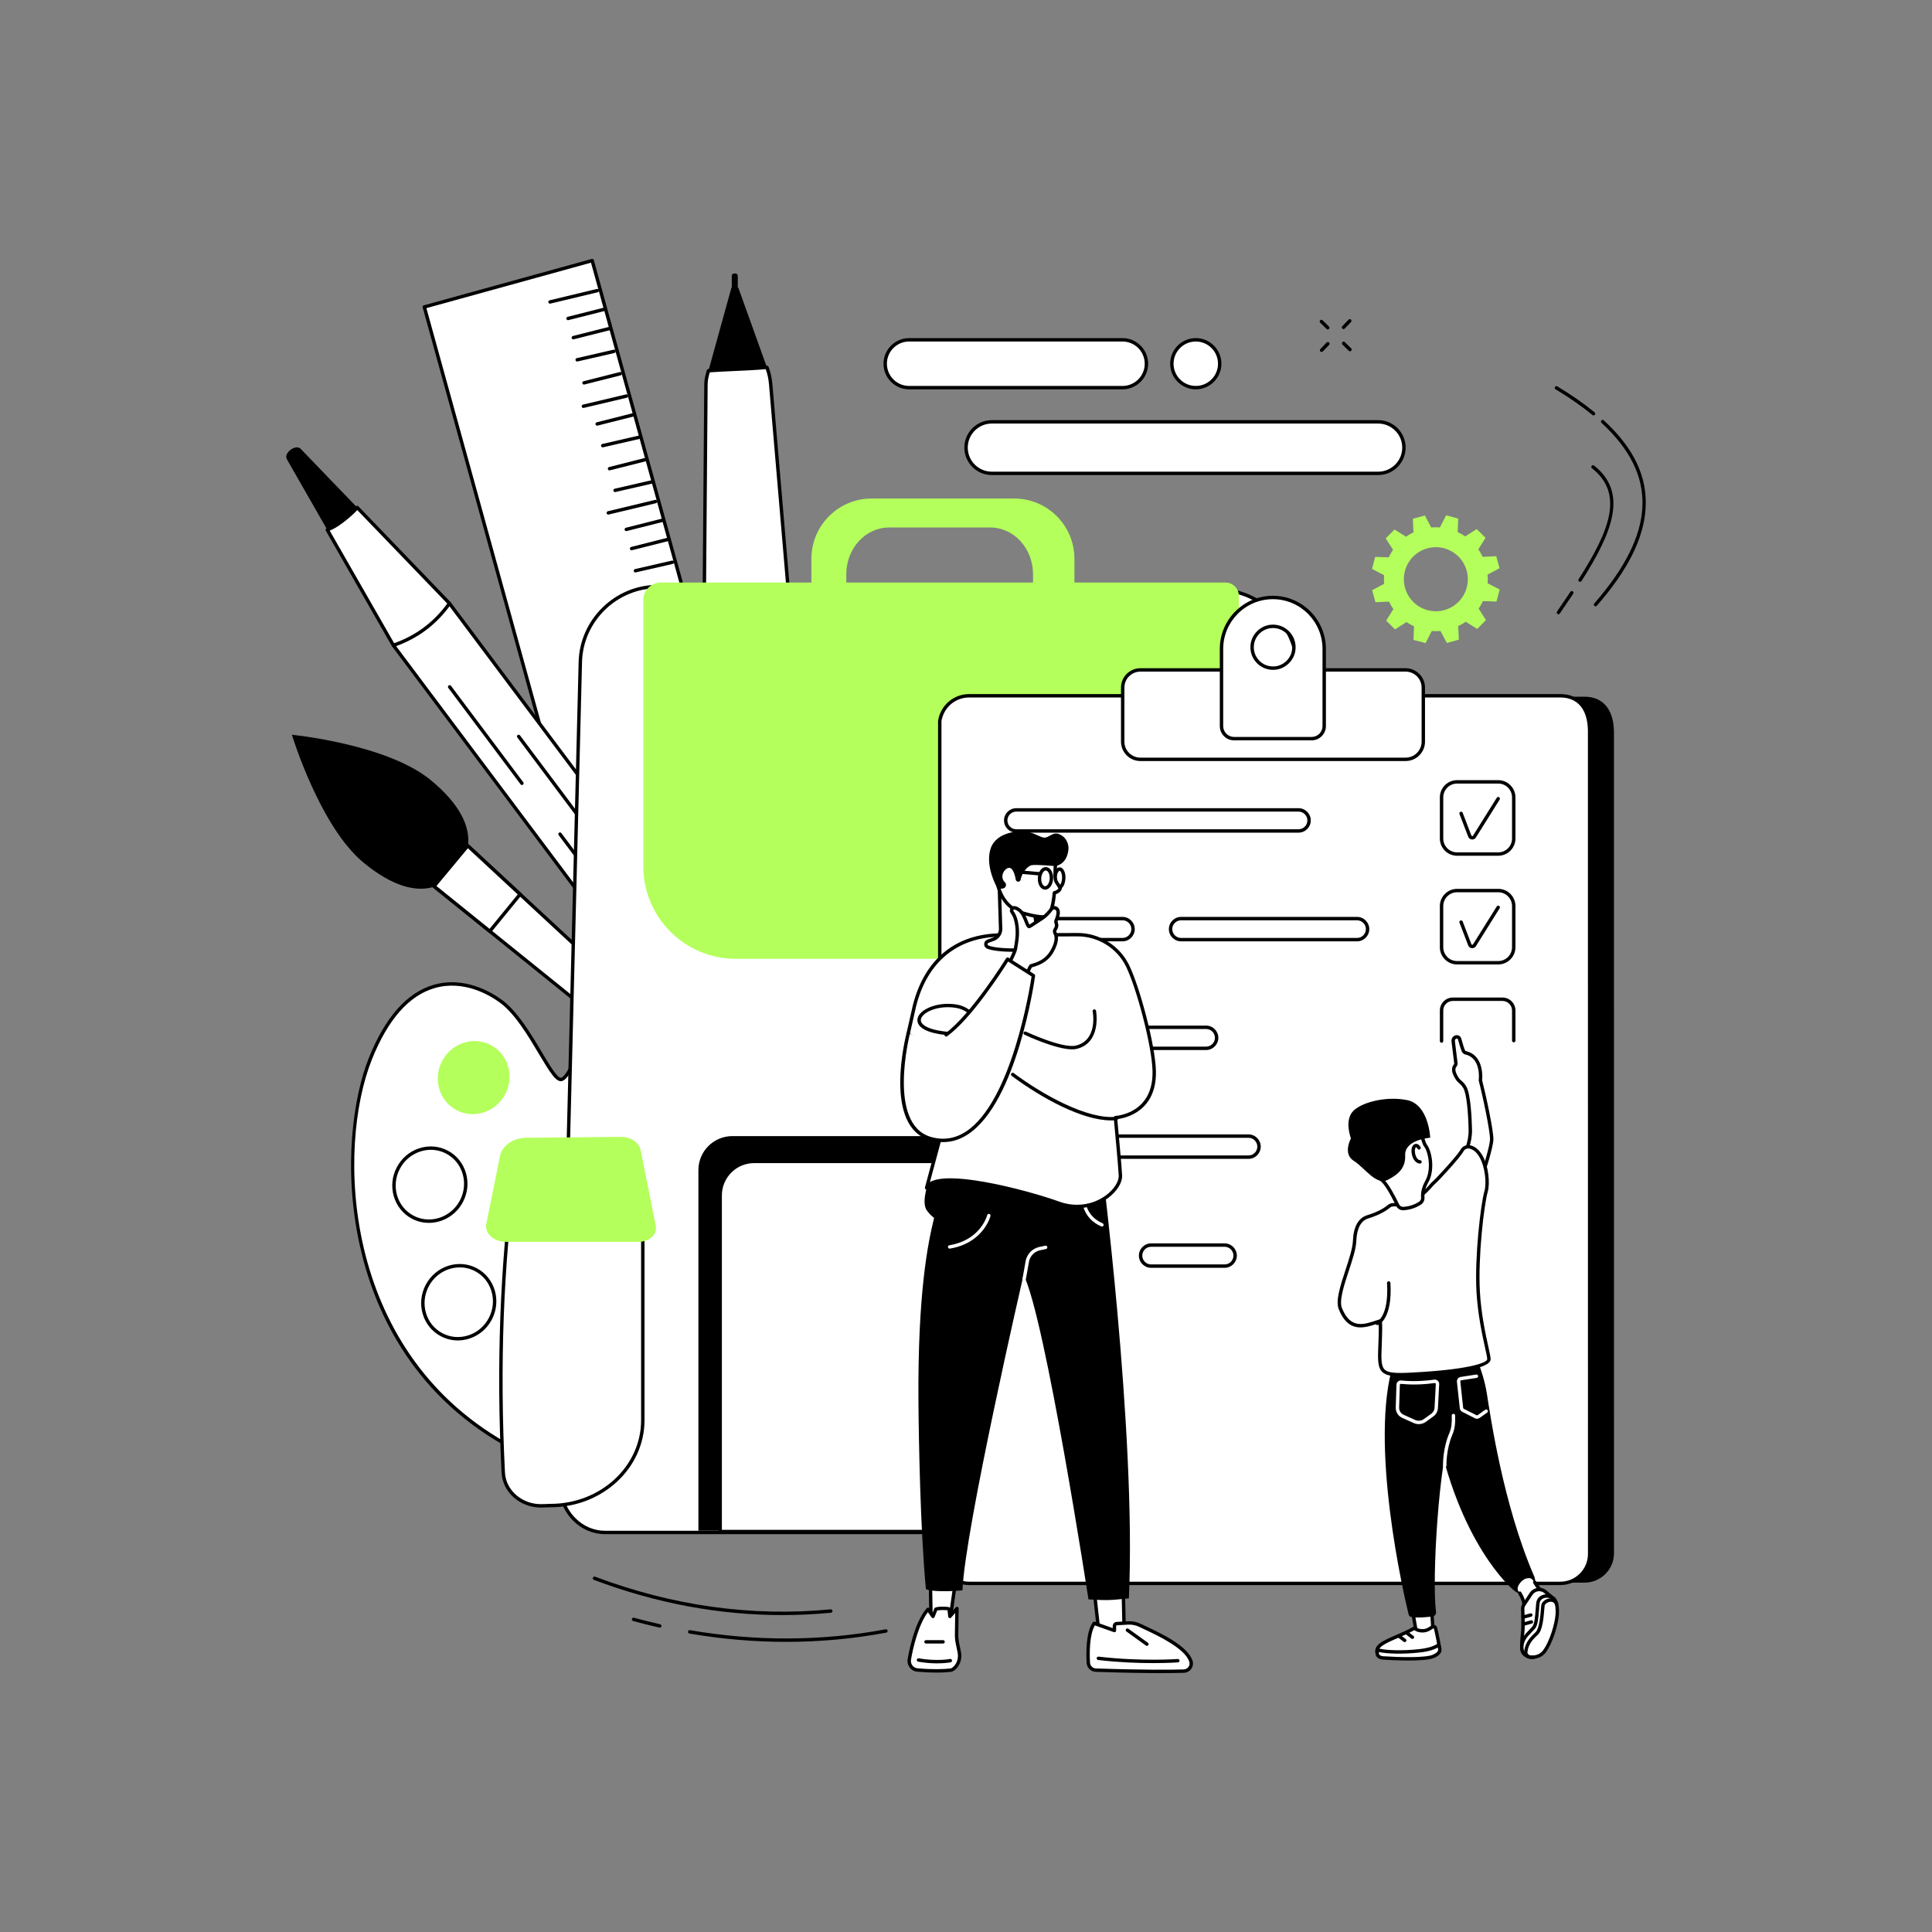 <svg width="379" height="379" viewBox="0 0 379 379" fill="none" xmlns="http://www.w3.org/2000/svg">
<rect x="0" y="0" width="379" height="379" fill="#808080" stroke="none"/>
<g clip-path="url(#clip0_71_387)">
<path d="M124.949 226.365C128.079 230.965 128.502 236.212 125.893 238.084C123.284 239.956 118.632 237.746 115.501 233.146C112.371 228.548 111.949 223.302 114.558 221.429C117.166 219.556 121.819 221.766 124.949 226.365ZM117.56 196.221C114.943 201.632 112.165 211.254 110.149 211.75C108.133 212.244 103.867 200.536 98.275 196.424C92.684 192.314 80.395 188.297 72.638 207.725C66.268 223.676 65.637 264.2 99.044 283.232C167.513 322.239 182.596 227.513 144.733 200.399C127.657 188.17 120.177 190.811 117.56 196.221Z" fill="white"/>
<path d="M128.814 292.861C119.82 292.861 109.782 289.734 98.879 283.523C80.344 272.964 73.269 256.418 70.599 244.396C67.178 229 69.392 214.952 72.328 207.603C75.548 199.539 79.85 194.686 85.115 193.181C91.166 191.451 96.472 194.686 98.473 196.157C101.539 198.411 104.178 202.85 106.298 206.416C107.742 208.844 109.377 211.588 110.069 211.426C111.219 211.144 112.968 206.649 114.511 202.683C115.126 201.104 115.761 199.471 116.388 198.005C116.461 197.837 116.657 197.756 116.826 197.831C116.995 197.902 117.074 198.099 117.001 198.267C116.379 199.723 115.745 201.351 115.133 202.924C113.006 208.391 111.615 211.734 110.228 212.073C109.11 212.351 107.915 210.439 105.725 206.757C103.635 203.243 101.035 198.869 98.078 196.695C96.156 195.282 91.065 192.174 85.298 193.822C80.242 195.269 76.087 199.988 72.947 207.85C66.126 224.931 66.826 264.495 99.21 282.944C123.879 296.997 144.714 294.844 156.374 277.037C163.14 266.704 166.025 251.755 164.093 237.043C162.079 221.702 155.175 208.608 145.152 201.12C145.005 201.01 144.975 200.8 145.085 200.653C145.195 200.506 145.404 200.474 145.552 200.585C155.717 208.18 162.717 221.436 164.754 236.957C166.707 251.822 163.783 266.941 156.932 277.403C151.505 285.691 143.834 290.871 134.749 292.382C132.826 292.702 130.846 292.861 128.814 292.861Z" fill="black"/>
<path d="M96.299 205.025C99.71 206.835 100.961 211.154 99.094 214.671C97.227 218.19 92.948 219.574 89.537 217.764C86.126 215.954 84.874 211.633 86.742 208.116C88.608 204.598 92.887 203.213 96.299 205.025Z" fill="#B4FF5C"/>
<path d="M84.513 225.561C83.825 225.561 83.131 225.67 82.451 225.89C80.73 226.447 79.306 227.649 78.444 229.272C76.666 232.623 77.859 236.748 81.102 238.47C84.346 240.191 88.43 238.866 90.208 235.517C91.07 233.892 91.267 232.039 90.764 230.3C90.261 228.566 89.12 227.153 87.55 226.319C86.601 225.816 85.564 225.561 84.513 225.561ZM84.134 239.89C82.998 239.89 81.853 239.624 80.789 239.06C77.221 237.165 75.905 232.635 77.855 228.96C78.799 227.182 80.358 225.866 82.246 225.255C84.138 224.644 86.133 224.812 87.863 225.731C89.593 226.648 90.851 228.205 91.404 230.115C91.957 232.021 91.741 234.051 90.797 235.829C89.428 238.408 86.808 239.89 84.134 239.89Z" fill="black"/>
<path d="M90.186 248.626C87.751 248.626 85.363 249.978 84.114 252.332C83.252 253.957 83.054 255.808 83.558 257.547C84.061 259.283 85.202 260.696 86.772 261.53C88.341 262.362 90.152 262.515 91.87 261.959C93.592 261.403 95.015 260.2 95.877 258.577C97.655 255.226 96.463 251.101 93.22 249.379C92.256 248.867 91.217 248.626 90.186 248.626ZM89.808 262.955C88.649 262.955 87.505 262.674 86.459 262.118C84.729 261.201 83.471 259.642 82.918 257.734C82.365 255.827 82.581 253.798 83.525 252.02C85.475 248.345 89.964 246.897 93.533 248.789C97.101 250.683 98.417 255.214 96.467 258.889C95.523 260.667 93.963 261.983 92.075 262.594C91.328 262.835 90.565 262.955 89.808 262.955Z" fill="black"/>
<path d="M106.346 263.58C103.911 263.58 101.523 264.934 100.274 267.288C99.412 268.914 99.214 270.765 99.718 272.503C100.221 274.238 101.362 275.652 102.931 276.484C104.5 277.318 106.312 277.471 108.03 276.915C109.752 276.357 111.175 275.156 112.037 273.531C113.815 270.182 112.623 266.056 109.38 264.335C108.415 263.823 107.376 263.58 106.346 263.58ZM105.968 277.911C104.809 277.911 103.665 277.631 102.618 277.074C100.888 276.155 99.63 274.599 99.077 272.69C98.525 270.783 98.74 268.754 99.684 266.976C101.635 263.301 106.125 261.852 109.692 263.745C113.261 265.639 114.577 270.17 112.626 273.845C111.683 275.623 110.123 276.939 108.235 277.549C107.488 277.791 106.724 277.911 105.968 277.911Z" fill="white"/>
<path d="M85.143 173.853L91.752 165.912L138.128 208.894L143.689 217.664C143.689 217.664 134.517 213.677 134.127 213.372L85.143 173.853Z" fill="white"/>
<path d="M85.616 173.806L134.337 213.113C134.665 213.338 139.274 215.375 142.824 216.924L137.869 209.109L91.783 166.396L85.616 173.806ZM143.688 217.998C143.644 217.998 143.599 217.989 143.556 217.971C142.018 217.302 134.325 213.95 133.922 213.636L84.933 174.113C84.864 174.056 84.82 173.975 84.811 173.887C84.802 173.797 84.829 173.709 84.886 173.64L91.495 165.699C91.554 165.628 91.639 165.585 91.73 165.579C91.82 165.574 91.911 165.605 91.978 165.667L138.355 208.65C138.376 208.668 138.394 208.691 138.41 208.715L143.97 217.487C144.049 217.61 144.037 217.77 143.942 217.881C143.877 217.957 143.784 217.998 143.688 217.998Z" fill="black"/>
<path d="M85.143 173.853L91.752 165.912L102.022 175.43L96.087 182.682L85.143 173.853Z" fill="white"/>
<path d="M85.616 173.806L96.039 182.215L101.565 175.461L91.783 166.395L85.616 173.806ZM96.087 183.015C96.013 183.015 95.939 182.993 95.878 182.943L84.933 174.112C84.864 174.056 84.82 173.974 84.811 173.886C84.802 173.797 84.829 173.709 84.886 173.639L91.495 165.698C91.554 165.627 91.639 165.584 91.73 165.578C91.82 165.574 91.911 165.604 91.978 165.666L102.249 175.185C102.378 175.305 102.392 175.505 102.28 175.641L96.345 182.894C96.279 182.974 96.184 183.015 96.087 183.015Z" fill="black"/>
<path d="M71.326 169.234C77.052 173.945 81.67 175.055 85.189 173.944C85.19 173.944 85.193 173.942 85.193 173.942L91.815 165.898C91.815 165.898 91.817 165.885 91.818 165.877C92.252 162.16 90.272 157.783 84.486 153.023C75.898 145.955 57.256 144.138 57.256 144.138C57.256 144.138 62.737 162.168 71.326 169.234Z" fill="black"/>
<path d="M166.247 232.409L133.316 241.507L83.237 60.216L116.169 51.12L166.247 232.409Z" fill="white"/>
<path d="M83.648 60.449L133.549 241.095L165.837 232.177L115.936 51.53L83.648 60.449ZM133.316 241.84C133.17 241.84 133.035 241.743 132.994 241.596L82.916 60.304C82.892 60.22 82.904 60.129 82.947 60.05C82.991 59.974 83.063 59.917 83.149 59.893L116.08 50.797C116.257 50.749 116.441 50.853 116.491 51.031L166.569 232.321C166.593 232.406 166.581 232.497 166.537 232.574C166.493 232.651 166.422 232.707 166.336 232.732L133.405 241.828C133.375 241.835 133.345 241.84 133.316 241.84Z" fill="black"/>
<path d="M153.859 216.41C153.71 216.41 153.574 216.31 153.536 216.158C153.49 215.979 153.6 215.799 153.779 215.753L160.89 213.957C161.069 213.913 161.249 214.021 161.295 214.2C161.34 214.378 161.231 214.559 161.054 214.604L153.941 216.401C153.913 216.407 153.886 216.41 153.859 216.41Z" fill="black"/>
<path d="M152.521 211.888C152.369 211.888 152.231 211.784 152.196 211.629C152.155 211.45 152.267 211.271 152.446 211.23L159.685 209.567C159.864 209.526 160.043 209.639 160.084 209.819C160.126 209.998 160.014 210.177 159.834 210.218L152.596 211.881C152.571 211.885 152.545 211.888 152.521 211.888Z" fill="black"/>
<path d="M151.435 207.635C151.286 207.635 151.15 207.533 151.112 207.383C151.067 207.204 151.175 207.022 151.354 206.977L158.466 205.182C158.644 205.138 158.826 205.244 158.871 205.423C158.915 205.602 158.807 205.782 158.629 205.827L151.517 207.624C151.49 207.63 151.462 207.635 151.435 207.635Z" fill="black"/>
<path d="M148.731 204.163C148.58 204.163 148.443 204.06 148.407 203.907C148.364 203.728 148.475 203.547 148.654 203.505L157.099 201.51C157.278 201.469 157.458 201.578 157.501 201.758C157.543 201.937 157.431 202.118 157.252 202.159L148.808 204.155C148.782 204.161 148.756 204.163 148.731 204.163Z" fill="black"/>
<path d="M145.72 186.944C145.571 186.944 145.435 186.844 145.397 186.692C145.352 186.513 145.46 186.333 145.639 186.288L152.751 184.493C152.93 184.447 153.11 184.555 153.155 184.734C153.201 184.913 153.092 185.093 152.913 185.138L145.802 186.935C145.774 186.941 145.747 186.944 145.72 186.944Z" fill="black"/>
<path d="M142.184 183.704C142.034 183.704 141.897 183.601 141.86 183.448C141.817 183.269 141.928 183.088 142.107 183.046L151.382 180.82C151.563 180.779 151.741 180.889 151.785 181.067C151.828 181.246 151.717 181.427 151.538 181.469L142.262 183.695C142.236 183.701 142.21 183.704 142.184 183.704Z" fill="black"/>
<path d="M148.851 199.575C148.702 199.575 148.566 199.475 148.528 199.323C148.483 199.144 148.591 198.964 148.77 198.918L155.882 197.122C156.06 197.078 156.241 197.186 156.286 197.365C156.332 197.542 156.224 197.724 156.045 197.769L148.933 199.564C148.906 199.572 148.878 199.575 148.851 199.575Z" fill="black"/>
<path d="M147.512 195.052C147.36 195.052 147.223 194.948 147.187 194.793C147.146 194.614 147.258 194.435 147.438 194.395L154.676 192.731C154.855 192.691 155.034 192.803 155.076 192.982C155.117 193.162 155.005 193.341 154.825 193.382L147.587 195.043C147.562 195.049 147.537 195.052 147.512 195.052Z" fill="black"/>
<path d="M146.759 190.707C146.61 190.707 146.474 190.605 146.436 190.455C146.391 190.276 146.499 190.094 146.678 190.049L153.789 188.254C153.968 188.21 154.15 188.316 154.194 188.495C154.24 188.674 154.132 188.856 153.953 188.9L146.841 190.696C146.813 190.704 146.786 190.707 146.759 190.707Z" fill="black"/>
<path d="M143.515 179.287C143.363 179.287 143.226 179.182 143.19 179.029C143.149 178.849 143.261 178.67 143.441 178.629L150.679 176.967C150.859 176.926 151.038 177.039 151.079 177.217C151.12 177.396 151.008 177.575 150.829 177.618L143.59 179.279C143.565 179.285 143.54 179.287 143.515 179.287Z" fill="black"/>
<path d="M142.429 175.033C142.28 175.033 142.144 174.933 142.106 174.781C142.061 174.602 142.169 174.42 142.348 174.376L149.46 172.58C149.638 172.536 149.82 172.644 149.865 172.821C149.91 173 149.802 173.182 149.623 173.227L142.511 175.022C142.484 175.03 142.456 175.033 142.429 175.033Z" fill="black"/>
<path d="M141.091 170.51C140.939 170.51 140.802 170.406 140.766 170.251C140.725 170.072 140.837 169.893 141.017 169.851L148.255 168.189C148.434 168.147 148.613 168.261 148.654 168.44C148.696 168.62 148.584 168.799 148.404 168.84L141.166 170.501C141.141 170.507 141.116 170.51 141.091 170.51Z" fill="black"/>
<path d="M140.005 166.255C139.856 166.255 139.72 166.154 139.681 166.003C139.636 165.824 139.745 165.644 139.923 165.598L147.035 163.802C147.214 163.758 147.395 163.865 147.44 164.044C147.485 164.223 147.377 164.404 147.198 164.449L140.086 166.245C140.059 166.252 140.032 166.255 140.005 166.255Z" fill="black"/>
<path d="M137.301 162.785C137.15 162.785 137.013 162.682 136.977 162.527C136.934 162.348 137.045 162.169 137.224 162.127L145.669 160.132C145.847 160.091 146.028 160.2 146.07 160.379C146.112 160.559 146.001 160.738 145.822 160.781L137.378 162.776C137.352 162.782 137.326 162.785 137.301 162.785Z" fill="black"/>
<path d="M134.29 145.566C134.141 145.566 134.005 145.464 133.966 145.314C133.921 145.136 134.03 144.954 134.208 144.91L141.32 143.113C141.499 143.069 141.68 143.177 141.725 143.354C141.77 143.533 141.662 143.715 141.484 143.761L134.371 145.555C134.344 145.563 134.317 145.566 134.29 145.566Z" fill="black"/>
<path d="M130.754 142.325C130.603 142.325 130.467 142.222 130.43 142.069C130.387 141.89 130.497 141.711 130.676 141.667L139.952 139.443C140.132 139.4 140.312 139.51 140.355 139.688C140.397 139.867 140.287 140.048 140.108 140.092L130.832 142.316C130.806 142.322 130.78 142.325 130.754 142.325Z" fill="black"/>
<path d="M137.421 158.196C137.272 158.196 137.136 158.096 137.097 157.944C137.052 157.765 137.161 157.585 137.339 157.54L144.451 155.745C144.629 155.701 144.811 155.807 144.856 155.986C144.901 156.165 144.793 156.345 144.614 156.39L137.502 158.187C137.475 158.193 137.448 158.196 137.421 158.196Z" fill="black"/>
<path d="M136.082 153.675C135.93 153.675 135.793 153.571 135.757 153.416C135.716 153.236 135.828 153.057 136.008 153.016L143.246 151.354C143.426 151.313 143.604 151.426 143.646 151.605C143.687 151.783 143.575 151.962 143.395 152.005L136.157 153.666C136.132 153.672 136.107 153.675 136.082 153.675Z" fill="black"/>
<path d="M135.329 149.327C135.18 149.327 135.044 149.227 135.006 149.075C134.96 148.896 135.069 148.716 135.247 148.67L142.359 146.874C142.538 146.83 142.719 146.938 142.764 147.116C142.809 147.295 142.701 147.476 142.522 147.521L135.411 149.316C135.383 149.324 135.356 149.327 135.329 149.327Z" fill="black"/>
<path d="M132.085 137.909C131.933 137.909 131.796 137.804 131.76 137.65C131.719 137.471 131.831 137.292 132.011 137.251L139.249 135.588C139.429 135.547 139.608 135.659 139.649 135.838C139.69 136.018 139.578 136.197 139.398 136.238L132.16 137.9C132.135 137.906 132.11 137.909 132.085 137.909Z" fill="black"/>
<path d="M130.998 133.654C130.849 133.654 130.714 133.553 130.675 133.403C130.63 133.223 130.738 133.042 130.917 132.997L138.029 131.201C138.207 131.157 138.389 131.265 138.434 131.443C138.479 131.622 138.371 131.803 138.192 131.849L131.08 133.644C131.053 133.65 131.025 133.654 130.998 133.654Z" fill="black"/>
<path d="M129.66 129.132C129.509 129.132 129.371 129.027 129.336 128.872C129.295 128.693 129.407 128.515 129.586 128.473L136.825 126.811C137.004 126.769 137.183 126.882 137.224 127.062C137.266 127.241 137.154 127.419 136.974 127.461L129.735 129.123C129.71 129.129 129.685 129.132 129.66 129.132Z" fill="black"/>
<path d="M128.574 124.877C128.425 124.877 128.289 124.776 128.251 124.625C128.206 124.446 128.314 124.265 128.493 124.221L135.605 122.424C135.783 122.38 135.964 122.487 136.01 122.665C136.055 122.845 135.947 123.026 135.768 123.071L128.656 124.868C128.629 124.874 128.601 124.877 128.574 124.877Z" fill="black"/>
<path d="M125.871 121.404C125.72 121.404 125.583 121.302 125.547 121.149C125.504 120.969 125.615 120.79 125.794 120.747L134.239 118.752C134.418 118.711 134.598 118.821 134.64 119C134.682 119.178 134.571 119.359 134.392 119.4L125.948 121.396C125.922 121.403 125.896 121.404 125.871 121.404Z" fill="black"/>
<path d="M122.859 104.187C122.71 104.187 122.574 104.086 122.536 103.935C122.491 103.756 122.599 103.574 122.778 103.53L129.89 101.733C130.068 101.689 130.25 101.796 130.295 101.975C130.34 102.154 130.232 102.336 130.053 102.38L122.941 104.176C122.914 104.183 122.886 104.187 122.859 104.187Z" fill="black"/>
<path d="M119.323 100.947C119.173 100.947 119.036 100.844 119 100.691C118.957 100.511 119.067 100.332 119.246 100.289L128.522 98.064C128.702 98.022 128.881 98.131 128.924 98.31C128.967 98.489 128.857 98.67 128.677 98.713L119.402 100.937C119.375 100.944 119.349 100.947 119.323 100.947Z" fill="black"/>
<path d="M125.991 116.817C125.842 116.817 125.706 116.716 125.668 116.565C125.623 116.386 125.731 116.204 125.91 116.159L133.022 114.365C133.2 114.319 133.381 114.426 133.427 114.605C133.472 114.784 133.363 114.965 133.185 115.011L126.073 116.807C126.046 116.813 126.018 116.817 125.991 116.817Z" fill="black"/>
<path d="M124.652 112.295C124.5 112.295 124.363 112.189 124.327 112.036C124.286 111.856 124.398 111.678 124.578 111.636L131.816 109.974C131.995 109.933 132.175 110.045 132.216 110.223C132.257 110.403 132.145 110.582 131.965 110.625L124.727 112.285C124.702 112.292 124.677 112.295 124.652 112.295Z" fill="black"/>
<path d="M123.899 107.947C123.75 107.947 123.614 107.847 123.576 107.696C123.531 107.518 123.639 107.337 123.818 107.291L130.929 105.496C131.108 105.45 131.289 105.558 131.335 105.737C131.38 105.915 131.271 106.096 131.093 106.142L123.981 107.937C123.953 107.944 123.926 107.947 123.899 107.947Z" fill="black"/>
<path d="M120.655 96.528C120.503 96.528 120.366 96.425 120.33 96.27C120.289 96.092 120.401 95.912 120.581 95.87L127.819 94.208C127.999 94.168 128.178 94.279 128.219 94.46C128.26 94.638 128.148 94.818 127.968 94.858L120.73 96.52C120.705 96.527 120.68 96.528 120.655 96.528Z" fill="black"/>
<path d="M119.569 92.273C119.42 92.273 119.284 92.173 119.246 92.021C119.201 91.843 119.309 91.662 119.488 91.616L126.6 89.82C126.778 89.776 126.96 89.884 127.005 90.062C127.05 90.241 126.942 90.422 126.763 90.468L119.651 92.264C119.624 92.269 119.596 92.273 119.569 92.273Z" fill="black"/>
<path d="M118.23 87.752C118.078 87.752 117.941 87.647 117.906 87.494C117.864 87.314 117.976 87.136 118.156 87.094L125.395 85.432C125.574 85.391 125.753 85.502 125.794 85.682C125.835 85.862 125.723 86.041 125.544 86.082L118.305 87.745C118.28 87.75 118.255 87.752 118.23 87.752Z" fill="black"/>
<path d="M117.144 83.499C116.995 83.499 116.859 83.398 116.821 83.247C116.776 83.068 116.884 82.887 117.063 82.841L124.175 81.046C124.353 81.002 124.534 81.108 124.58 81.287C124.625 81.466 124.517 81.647 124.338 81.693L117.226 83.488C117.199 83.495 117.171 83.499 117.144 83.499Z" fill="black"/>
<path d="M114.44 80.026C114.289 80.026 114.152 79.923 114.116 79.769C114.074 79.59 114.185 79.41 114.364 79.368L122.808 77.373C122.987 77.332 123.167 77.441 123.209 77.621C123.252 77.8 123.141 77.98 122.961 78.022L114.517 80.017C114.492 80.023 114.466 80.026 114.44 80.026Z" fill="black"/>
<path d="M111.429 62.808C111.28 62.808 111.144 62.708 111.106 62.555C111.061 62.377 111.169 62.196 111.348 62.151L118.46 60.356C118.638 60.311 118.82 60.418 118.865 60.596C118.91 60.776 118.802 60.956 118.623 61.001L111.511 62.798C111.484 62.804 111.456 62.808 111.429 62.808Z" fill="black"/>
<path d="M107.894 59.567C107.743 59.567 107.607 59.465 107.57 59.312C107.527 59.132 107.637 58.952 107.816 58.909L117.092 56.684C117.273 56.642 117.452 56.751 117.494 56.931C117.538 57.111 117.427 57.291 117.248 57.333L107.972 59.557C107.946 59.563 107.92 59.567 107.894 59.567Z" fill="black"/>
<path d="M114.56 75.439C114.411 75.439 114.276 75.337 114.237 75.187C114.192 75.008 114.3 74.826 114.479 74.781L121.591 72.986C121.769 72.941 121.951 73.048 121.996 73.227C122.041 73.407 121.933 73.587 121.754 73.632L114.642 75.429C114.615 75.435 114.587 75.439 114.56 75.439Z" fill="black"/>
<path d="M113.221 70.916C113.069 70.916 112.932 70.811 112.897 70.657C112.855 70.478 112.968 70.299 113.147 70.257L120.386 68.596C120.565 68.554 120.744 68.667 120.785 68.846C120.826 69.025 120.714 69.204 120.535 69.246L113.296 70.909C113.271 70.914 113.246 70.916 113.221 70.916Z" fill="black"/>
<path d="M112.469 66.569C112.32 66.569 112.184 66.469 112.146 66.318C112.1 66.138 112.209 65.959 112.387 65.912L119.499 64.118C119.678 64.073 119.859 64.181 119.904 64.359C119.949 64.539 119.841 64.718 119.662 64.765L112.551 66.56C112.523 66.567 112.496 66.569 112.469 66.569Z" fill="black"/>
<path d="M88.183 118.385L77.179 126.598L154.469 229.731C155.292 230.827 157.104 231 158.903 230.11C161.057 229.044 162.952 227.63 164.586 225.868C165.95 224.398 166.295 222.613 165.473 221.517L88.183 118.385Z" fill="white"/>
<path d="M77.645 126.667L154.734 229.532C155.465 230.505 157.118 230.622 158.753 229.812C160.861 228.769 162.741 227.367 164.339 225.643C165.58 224.306 165.936 222.692 165.205 221.718L88.115 118.853L77.645 126.667ZM156.652 231.011C155.624 231.011 154.736 230.645 154.201 229.932L76.911 126.799C76.858 126.729 76.835 126.639 76.848 126.551C76.861 126.465 76.907 126.385 76.978 126.332L87.983 118.119C88.13 118.009 88.339 118.039 88.449 118.187L165.739 221.318C166.666 222.555 166.291 224.52 164.829 226.097C163.175 227.879 161.23 229.33 159.049 230.41C158.233 230.814 157.406 231.011 156.652 231.011Z" fill="black"/>
<path d="M142.525 207.551C142.423 207.551 142.323 207.505 142.258 207.417L109.59 163.827C109.479 163.68 109.509 163.471 109.657 163.361C109.804 163.25 110.013 163.28 110.123 163.427L142.792 207.017C142.902 207.164 142.872 207.373 142.725 207.484C142.665 207.529 142.594 207.551 142.525 207.551Z" fill="black"/>
<path d="M102.387 153.994C102.286 153.994 102.185 153.948 102.12 153.86L87.94 134.939C87.83 134.792 87.86 134.583 88.007 134.472C88.155 134.363 88.364 134.392 88.474 134.539L102.654 153.46C102.764 153.607 102.734 153.816 102.587 153.927C102.527 153.971 102.456 153.994 102.387 153.994Z" fill="black"/>
<path d="M156.065 217.276C155.963 217.276 155.863 217.231 155.798 217.143L101.48 144.664C101.369 144.517 101.399 144.308 101.547 144.197C101.694 144.088 101.903 144.117 102.014 144.265L156.332 216.744C156.442 216.891 156.412 217.099 156.265 217.209C156.204 217.255 156.135 217.276 156.065 217.276Z" fill="black"/>
<path d="M70.055 99.547L70.066 99.559C69.302 100.502 67.967 101.606 66.959 102.359C65.95 103.111 65.324 103.469 64.202 103.936L77.168 126.585C81.726 125.034 85.394 122.296 88.172 118.371L70.055 99.547Z" fill="white"/>
<path d="M64.678 104.096L77.32 126.177C81.584 124.672 85.087 122.057 87.74 118.402L70.081 100.054C69.147 101.1 67.751 102.183 67.158 102.626C66.241 103.311 65.616 103.685 64.678 104.096ZM77.168 126.917C77.051 126.917 76.939 126.855 76.879 126.749L63.913 104.101C63.865 104.017 63.855 103.919 63.886 103.828C63.917 103.737 63.986 103.663 64.074 103.627C65.17 103.172 65.772 102.829 66.76 102.09C67.372 101.634 68.866 100.475 69.744 99.424C69.761 99.382 69.787 99.34 69.823 99.306C69.955 99.179 70.166 99.182 70.294 99.314L70.305 99.325C70.308 99.328 70.309 99.33 70.312 99.332L88.413 118.14C88.524 118.255 88.537 118.432 88.445 118.564C85.638 122.528 81.88 125.333 77.276 126.9C77.24 126.912 77.204 126.917 77.168 126.917Z" fill="black"/>
<path d="M67.41 102.117C68.419 101.365 69.302 100.503 70.066 99.559L58.992 88.055C58.017 87.041 55.574 88.864 56.272 90.084L64.202 103.937C65.324 103.471 66.402 102.869 67.41 102.117Z" fill="black"/>
<path d="M144.271 59.173H144.009C143.756 59.173 143.55 58.967 143.55 58.714V54.111C143.55 53.858 143.756 53.652 144.009 53.652H144.271C144.523 53.652 144.73 53.858 144.73 54.111V58.714C144.73 58.967 144.523 59.173 144.271 59.173Z" fill="black"/>
<path d="M138.15 160.884C137.882 161.402 137.739 161.976 137.734 162.562L137.643 173.158L159.45 172.131L158.534 161.415C158.484 160.822 158.29 160.251 157.973 159.756L157.626 159.215C156.938 158.142 156.86 156.771 157.424 155.613L157.499 155.461C157.791 154.858 157.917 154.186 157.86 153.517L151.179 75.299C151.09 74.259 150.867 73.237 150.516 72.26L150.445 72.062C146.623 72.422 142.801 72.442 138.978 72.725L138.755 73.531C138.582 74.156 138.492 74.804 138.487 75.453L137.871 154.205C137.865 154.928 138.072 155.634 138.462 156.233C139.183 157.334 139.25 158.762 138.637 159.944L138.15 160.884Z" fill="white"/>
<path d="M139.236 73.042L139.076 73.621C138.911 74.218 138.825 74.835 138.82 75.455L138.204 154.206C138.199 154.868 138.384 155.505 138.741 156.051C139.529 157.256 139.602 158.806 138.933 160.097L138.446 161.038C138.203 161.507 138.072 162.035 138.067 162.565L137.979 172.807L159.087 171.814L158.202 161.443C158.156 160.906 157.979 160.384 157.691 159.937L157.344 159.394C156.596 158.229 156.513 156.724 157.124 155.465L157.198 155.316C157.465 154.768 157.579 154.155 157.527 153.546L150.846 75.327C150.761 74.331 150.55 73.353 150.218 72.418C148.135 72.606 146.027 72.699 143.985 72.789C142.428 72.859 140.82 72.929 139.236 73.042ZM137.642 173.492C137.556 173.492 137.473 173.458 137.411 173.397C137.345 173.333 137.308 173.246 137.309 173.154L137.4 162.559C137.406 161.924 137.563 161.292 137.854 160.729L138.341 159.79C138.9 158.713 138.839 157.42 138.183 156.415C137.754 155.759 137.531 154.994 137.537 154.202L138.152 75.451C138.158 74.773 138.252 74.096 138.433 73.442L138.656 72.637C138.694 72.501 138.812 72.405 138.953 72.393C140.622 72.269 142.317 72.195 143.956 72.124C146.074 72.03 148.264 71.933 150.414 71.73C150.565 71.711 150.707 71.807 150.759 71.95L150.83 72.148C151.19 73.151 151.419 74.201 151.511 75.27L158.193 153.489C158.253 154.219 158.118 154.951 157.798 155.607L157.724 155.759C157.213 156.809 157.283 158.065 157.906 159.034L158.253 159.575C158.599 160.116 158.811 160.742 158.866 161.387L159.781 172.102C159.789 172.193 159.76 172.283 159.701 172.351C159.64 172.419 159.555 172.46 159.465 172.464L137.658 173.49C137.652 173.492 137.647 173.492 137.642 173.492Z" fill="black"/>
<path d="M137.995 191.187L137.566 172.785L159.502 172.016L159.931 190.417C160.009 193.789 157.408 196.615 154.121 196.73L144.089 197.083C140.802 197.198 138.073 194.557 137.995 191.187Z" fill="white"/>
<path d="M138.328 191.178C138.365 192.749 139.002 194.195 140.122 195.252C141.201 196.269 142.607 196.801 144.077 196.75L154.109 196.398C157.209 196.289 159.671 193.61 159.597 190.425L159.176 172.362L137.907 173.108L138.328 191.178ZM143.881 197.42C142.31 197.42 140.82 196.827 139.664 195.737C138.413 194.557 137.702 192.943 137.661 191.195L137.233 172.792C137.228 172.61 137.372 172.459 137.554 172.451L159.489 171.682C159.579 171.672 159.665 171.711 159.73 171.773C159.796 171.834 159.833 171.919 159.835 172.008L160.264 190.41C160.347 193.957 157.596 196.942 154.132 197.063L144.101 197.415C144.027 197.418 143.954 197.42 143.881 197.42Z" fill="black"/>
<path d="M142.964 158.117C142.783 158.117 142.635 157.973 142.631 157.791C142.626 157.606 142.772 157.454 142.956 157.45L153.345 157.2C153.52 157.195 153.682 157.341 153.686 157.524C153.691 157.709 153.545 157.862 153.362 157.867L142.972 158.117C142.969 158.117 142.967 158.117 142.964 158.117Z" fill="white"/>
<path d="M143.486 191.754C143.304 191.754 143.155 191.608 143.152 191.425L142.924 177.341C142.921 177.156 143.068 177.004 143.252 177.001C143.422 177 143.588 177.145 143.591 177.33L143.819 191.414C143.822 191.599 143.675 191.751 143.491 191.754C143.489 191.754 143.488 191.754 143.486 191.754Z" fill="white"/>
<path d="M143.492 56.414L138.978 72.726C142.8 72.443 146.622 72.423 150.445 72.063L144.827 56.414H143.492Z" fill="black"/>
<path d="M198.946 97.793H170.995C164.464 97.793 159.17 103.088 159.17 109.619V117.379H166.018V112.64C166.018 107.578 169.777 103.476 174.414 103.476H194.255C198.891 103.476 202.65 107.578 202.65 112.64V117.379H210.772V109.619C210.772 103.088 205.479 97.793 198.946 97.793Z" fill="#B4FF5C"/>
<path d="M247.566 300.621H118.685C113.695 300.621 109.687 296.17 109.822 290.776L113.844 129.862C114.051 121.601 120.829 115.024 129.092 115.066L238.615 115.628C247.248 115.672 254.293 122.553 254.541 131.183L259.033 287.832C259.234 294.83 254.042 300.621 247.566 300.621Z" fill="white"/>
<path d="M129.015 115.399C121.025 115.399 114.377 121.875 114.177 129.871L110.155 290.786C110.089 293.411 111.062 295.954 112.824 297.761C114.414 299.39 116.496 300.288 118.685 300.288H247.565C250.431 300.288 253.157 299.11 255.235 296.972C257.536 294.603 258.799 291.275 258.7 287.841L254.209 131.194C253.964 122.695 247.113 116.006 238.614 115.962L129.09 115.401C129.065 115.401 129.039 115.399 129.015 115.399ZM247.565 300.955H118.685C116.314 300.955 114.063 299.986 112.347 298.226C110.46 296.292 109.418 293.573 109.488 290.767L113.511 129.853C113.719 121.5 120.667 114.733 129.015 114.733C129.041 114.733 129.067 114.733 129.094 114.733L238.615 115.294C247.479 115.339 254.621 122.316 254.874 131.174L259.368 287.822C259.47 291.436 258.139 294.939 255.712 297.436C253.509 299.706 250.615 300.955 247.565 300.955Z" fill="black"/>
<path d="M226.007 188.094H144.364C134.333 188.094 126.201 179.962 126.201 169.932V117.709C126.201 115.811 127.74 114.273 129.638 114.273H240.403C241.852 114.273 243.027 115.447 243.027 116.897V171.075C243.027 180.476 235.407 188.094 226.007 188.094Z" fill="#B4FF5C"/>
<path d="M234.629 300.278H137.005V229.538C137.005 225.855 139.991 222.868 143.675 222.868H225.29C230.448 222.868 234.629 227.049 234.629 232.208V300.278Z" fill="black"/>
<path d="M229.638 300.437H141.278V234.502C141.278 230.818 144.264 227.831 147.948 227.831H220.299C225.457 227.831 229.638 232.013 229.638 237.172V300.437Z" fill="white"/>
<path d="M141.611 300.104H229.304V237.172C229.304 232.206 225.266 228.165 220.299 228.165H147.948C144.454 228.165 141.611 231.008 141.611 234.502V300.104ZM229.638 300.771H141.278C141.093 300.771 140.944 300.623 140.944 300.438V234.502C140.944 230.641 144.086 227.498 147.948 227.498H220.299C225.633 227.498 229.971 231.839 229.971 237.172V300.438C229.971 300.623 229.823 300.771 229.638 300.771Z" fill="black"/>
<path d="M271.979 286.627C271.791 290.368 268.391 293.277 264.346 293.144L262.693 293.089C252.703 293.089 244.603 285.594 244.603 276.35V229.36C244.603 225.468 248.013 222.312 252.22 222.312H263.42C266.653 222.312 269.396 224.531 269.798 227.498C272.391 246.56 273 266.309 271.979 286.627Z" fill="white"/>
<path d="M252.221 222.645C248.206 222.645 244.939 225.658 244.939 229.36V276.35C244.939 285.396 252.903 292.756 262.694 292.756L264.358 292.811C268.191 292.932 271.467 290.156 271.646 286.61C272.696 265.759 271.963 245.886 269.469 227.543C269.089 224.751 266.489 222.645 263.422 222.645H252.221ZM264.611 293.482C264.519 293.482 264.428 293.481 264.336 293.478L262.684 293.423C252.536 293.423 244.271 285.764 244.271 276.35V229.36C244.271 225.289 247.837 221.978 252.221 221.978H263.422C266.821 221.978 269.706 224.333 270.13 227.454C272.631 245.837 273.364 265.751 272.314 286.644C272.121 290.465 268.693 293.482 264.611 293.482Z" fill="black"/>
<path d="M271.482 241.354H245.41C243.322 241.354 241.727 239.875 242.055 238.239L245.032 223.356C245.334 221.849 246.983 220.747 248.906 220.765L267.44 220.943C270.015 220.967 272.195 222.457 272.603 224.472L275.304 237.801C275.681 239.666 273.865 241.354 271.482 241.354Z" fill="black"/>
<path d="M98.725 288.882C98.913 292.624 102.312 295.533 106.357 295.4L108.01 295.345C118 295.345 126.1 287.85 126.1 278.605V231.615C126.1 227.724 122.689 224.568 118.483 224.568H107.283C104.051 224.568 101.309 226.787 100.905 229.754C98.313 248.816 97.702 268.565 98.725 288.882Z" fill="white"/>
<path d="M107.283 224.901C104.215 224.901 101.615 227.007 101.235 229.8C98.741 248.142 98.008 268.014 99.058 288.866C99.236 292.412 102.507 295.182 106.346 295.067L107.998 295.012C117.8 295.012 125.766 287.652 125.766 278.606V231.616C125.766 227.914 122.499 224.901 118.483 224.901H107.283ZM106.094 295.738C102.012 295.738 98.584 292.721 98.392 288.899C97.34 268.006 98.075 248.092 100.574 229.71C100.999 226.589 103.883 224.234 107.283 224.234H118.483C122.866 224.234 126.433 227.545 126.433 231.616V278.606C126.433 288.02 118.168 295.679 108.01 295.679L106.368 295.734C106.276 295.737 106.185 295.738 106.094 295.738Z" fill="black"/>
<path d="M99.222 243.61H125.293C127.383 243.61 128.977 242.131 128.65 240.495L125.672 225.612C125.371 224.105 123.721 223.003 121.797 223.021L103.264 223.199C100.688 223.223 98.508 224.713 98.1 226.728L95.4 240.057C95.022 241.921 96.839 243.61 99.222 243.61Z" fill="#B4FF5C"/>
<path d="M270.354 82.754H194.566C191.775 82.754 189.512 85.016 189.512 87.806C189.512 90.598 191.775 92.861 194.566 92.861H270.354C273.146 92.861 275.409 90.598 275.409 87.806C275.409 85.016 273.146 82.754 270.354 82.754Z" fill="white"/>
<path d="M194.565 83.088C191.963 83.088 189.845 85.204 189.845 87.808C189.845 90.41 191.963 92.528 194.565 92.528H270.355C272.958 92.528 275.076 90.41 275.076 87.808C275.076 85.204 272.958 83.088 270.355 83.088H194.565ZM270.355 93.194H194.565C191.594 93.194 189.177 90.777 189.177 87.808C189.177 84.837 191.594 82.42 194.565 82.42H270.355C273.324 82.42 275.742 84.837 275.742 87.808C275.742 90.777 273.324 93.194 270.355 93.194Z" fill="black"/>
<path d="M220.202 66.659H178.343C175.752 66.659 173.651 68.76 173.651 71.352C173.651 73.943 175.752 76.043 178.343 76.043H220.202C222.794 76.043 224.895 73.943 224.895 71.352C224.895 68.76 222.794 66.659 220.202 66.659Z" fill="white"/>
<path d="M178.343 66.994C175.94 66.994 173.984 68.949 173.984 71.352C173.984 73.756 175.94 75.71 178.343 75.71H220.203C222.607 75.71 224.561 73.756 224.561 71.352C224.561 68.949 222.607 66.994 220.203 66.994H178.343ZM220.203 76.378H178.343C175.571 76.378 173.317 74.124 173.317 71.352C173.317 68.58 175.571 66.326 178.343 66.326H220.203C222.973 66.326 225.229 68.58 225.229 71.352C225.229 74.124 222.973 76.378 220.203 76.378Z" fill="black"/>
<path d="M239.27 71.352C239.27 73.943 237.168 76.043 234.577 76.043C231.984 76.043 229.884 73.943 229.884 71.352C229.884 68.76 231.984 66.659 234.577 66.659C237.168 66.659 239.27 68.76 239.27 71.352Z" fill="white"/>
<path d="M234.576 66.994C232.173 66.994 230.218 68.949 230.218 71.352C230.218 73.756 232.173 75.71 234.576 75.71C236.98 75.71 238.936 73.756 238.936 71.352C238.936 68.949 236.98 66.994 234.576 66.994ZM234.576 76.378C231.806 76.378 229.552 74.124 229.552 71.352C229.552 68.58 231.806 66.326 234.576 66.326C237.348 66.326 239.602 68.58 239.602 71.352C239.602 74.124 237.348 76.378 234.576 76.378Z" fill="black"/>
<path d="M283.328 119.687C279.982 120.604 276.527 118.633 275.612 115.285C274.695 111.937 276.666 108.48 280.011 107.564C283.355 106.647 286.811 108.618 287.726 111.966C288.641 115.314 286.672 118.77 283.328 119.687ZM294.164 111.467L293.52 109.112L290.858 109.233C290.61 108.715 290.327 108.222 290.002 107.764L291.412 105.504L289.677 103.788L287.432 105.225C286.965 104.903 286.472 104.622 285.958 104.384L286.05 101.718L283.689 101.099L282.463 103.463C281.906 103.42 281.337 103.423 280.765 103.476L279.513 101.122L277.159 101.767L277.282 104.43C276.762 104.678 276.271 104.963 275.813 105.286L273.555 103.876L271.838 105.611L273.275 107.858C272.954 108.325 272.672 108.82 272.434 109.334L269.77 109.242L269.153 111.605L271.514 112.83C271.47 113.39 271.476 113.958 271.526 114.53L269.174 115.783L269.819 118.138L272.481 118.017C272.726 118.535 273.013 119.026 273.336 119.486L271.927 121.746L273.661 123.462L275.908 122.026C276.374 122.347 276.867 122.629 277.381 122.867L277.291 125.533L279.65 126.152L280.873 123.787C281.435 123.831 282.001 123.827 282.574 123.775L283.826 126.128L286.178 125.484L286.059 122.82C286.575 122.573 287.068 122.287 287.526 121.964L289.786 123.374L291.5 121.64L290.064 119.392C290.383 118.923 290.666 118.431 290.905 117.916L293.569 118.008L294.188 115.646L291.823 114.42C291.868 113.861 291.863 113.292 291.812 112.72L294.164 111.467Z" fill="#B4FF5C"/>
<path d="M154.218 322.085C147.925 322.085 141.585 321.539 135.237 320.449C135.055 320.417 134.933 320.246 134.965 320.064C134.996 319.882 135.167 319.761 135.35 319.791C148.293 322.015 161.207 321.959 173.735 319.621C173.917 319.588 174.09 319.706 174.125 319.888C174.158 320.069 174.039 320.243 173.858 320.276C167.397 321.481 160.834 322.085 154.218 322.085Z" fill="black"/>
<path d="M129.428 319.289C129.404 319.289 129.38 319.286 129.355 319.281C127.644 318.895 125.909 318.464 124.196 317.996C124.018 317.947 123.913 317.765 123.962 317.586C124.01 317.409 124.193 317.305 124.371 317.353C126.074 317.817 127.8 318.247 129.501 318.63C129.681 318.67 129.794 318.849 129.754 319.028C129.719 319.184 129.581 319.289 129.428 319.289Z" fill="black"/>
<path d="M153.47 316.829C141.077 316.829 128.683 314.516 116.505 309.921C116.332 309.855 116.245 309.664 116.31 309.492C116.375 309.319 116.568 309.232 116.74 309.298C131.949 315.036 147.496 317.191 162.946 315.707C163.134 315.69 163.293 315.824 163.31 316.007C163.328 316.189 163.193 316.353 163.01 316.371C159.834 316.676 156.65 316.829 153.47 316.829Z" fill="black"/>
<path d="M309.958 114.138C309.897 114.138 309.834 114.12 309.778 114.085C309.623 113.985 309.576 113.779 309.676 113.625C315.923 103.851 318.54 96.798 312.291 91.85C312.146 91.736 312.123 91.526 312.236 91.382C312.352 91.237 312.559 91.213 312.706 91.327C319.326 96.569 316.507 104.176 310.24 113.983C310.175 114.083 310.067 114.138 309.958 114.138Z" fill="black"/>
<path d="M305.714 120.495C305.65 120.495 305.583 120.476 305.527 120.437C305.373 120.334 305.335 120.126 305.44 119.974C306.237 118.808 307.173 117.435 308.063 116.096C308.165 115.942 308.371 115.9 308.525 116.003C308.678 116.103 308.72 116.311 308.618 116.465C307.726 117.806 306.788 119.183 305.989 120.349C305.926 120.444 305.822 120.495 305.714 120.495Z" fill="black"/>
<path d="M312.606 81.488C312.531 81.488 312.456 81.463 312.393 81.413C310.329 79.712 307.892 78.015 305.154 76.367C304.996 76.271 304.945 76.066 305.039 75.909C305.135 75.751 305.34 75.701 305.498 75.795C308.264 77.46 310.728 79.177 312.817 80.897C312.961 81.014 312.98 81.225 312.863 81.367C312.796 81.448 312.702 81.488 312.606 81.488Z" fill="black"/>
<path d="M312.997 118.939C312.919 118.939 312.841 118.911 312.777 118.857C312.639 118.735 312.623 118.525 312.745 118.386C324.884 104.48 325.336 93.221 314.164 82.95C314.029 82.824 314.019 82.613 314.142 82.479C314.268 82.341 314.48 82.333 314.613 82.459C320.551 87.916 323.232 93.606 322.809 99.856C322.414 105.704 319.286 111.909 313.248 118.825C313.182 118.901 313.089 118.939 312.997 118.939Z" fill="black"/>
<path d="M263.555 64.552C263.473 64.552 263.39 64.523 263.326 64.46C263.194 64.332 263.188 64.121 263.316 63.989L264.543 62.708C264.669 62.574 264.883 62.57 265.015 62.696C265.147 62.824 265.152 63.036 265.024 63.168L263.795 64.449C263.731 64.519 263.644 64.552 263.555 64.552Z" fill="black"/>
<path d="M259.261 69.038C259.177 69.038 259.094 69.007 259.029 68.946C258.897 68.818 258.891 68.608 259.02 68.474L260.246 67.193C260.375 67.059 260.585 67.055 260.719 67.182C260.851 67.31 260.857 67.52 260.729 67.654L259.502 68.935C259.437 69.004 259.349 69.038 259.261 69.038Z" fill="black"/>
<path d="M260.463 64.624C260.38 64.624 260.295 64.591 260.231 64.527L258.985 63.303C258.853 63.172 258.853 62.961 258.981 62.829C259.109 62.699 259.322 62.697 259.452 62.825L260.698 64.052C260.828 64.182 260.83 64.393 260.702 64.523C260.636 64.591 260.551 64.624 260.463 64.624Z" fill="black"/>
<path d="M264.827 68.911C264.741 68.911 264.657 68.88 264.592 68.815L263.345 67.59C263.215 67.46 263.213 67.25 263.342 67.118C263.472 66.986 263.684 66.986 263.814 67.114L265.061 68.341C265.191 68.471 265.193 68.681 265.062 68.812C264.997 68.879 264.911 68.911 264.827 68.911Z" fill="black"/>
<path d="M194.92 310.465H310.844C314.032 310.465 316.617 307.885 316.617 304.702L316.61 143.466C316.526 139.148 314.444 136.671 310.842 136.671H194.918C192.052 136.671 189.609 138.755 189.151 141.591L189.145 304.702C189.145 307.885 191.73 310.465 194.92 310.465Z" fill="black"/>
<path d="M190.126 310.615H306.067C309.256 310.615 311.841 308.03 311.841 304.841L311.833 143.277C311.749 138.95 309.665 136.489 306.067 136.489H190.123C187.256 136.489 184.814 138.582 184.354 141.423L184.351 304.841C184.351 308.03 186.936 310.615 190.126 310.615Z" fill="white"/>
<path d="M184.688 141.45L184.685 304.84C184.685 306.294 185.25 307.66 186.278 308.688C187.306 309.716 188.672 310.281 190.126 310.281H306.067C307.52 310.281 308.886 309.716 309.914 308.688C310.941 307.66 311.508 306.294 311.508 304.84L311.5 143.278C311.42 139.118 309.489 136.823 306.067 136.823H190.123C187.415 136.823 185.134 138.767 184.688 141.45ZM306.067 310.948H190.126C188.495 310.948 186.96 310.313 185.807 309.159C184.653 308.006 184.018 306.471 184.018 304.84L184.021 141.424C184.021 141.406 184.022 141.387 184.025 141.37C184.513 138.35 187.077 136.155 190.123 136.155H306.067C309.857 136.155 312.08 138.75 312.167 143.27L312.174 304.84C312.174 306.471 311.538 308.006 310.385 309.159C309.233 310.313 307.698 310.948 306.067 310.948Z" fill="black"/>
<path d="M223.707 148.958H275.74C277.658 148.958 279.21 147.405 279.21 145.488V134.888C279.21 132.971 277.658 131.418 275.74 131.418H223.707C221.792 131.418 220.239 132.971 220.239 134.888V145.488C220.239 147.405 221.792 148.958 223.707 148.958Z" fill="white"/>
<path d="M223.709 131.751C221.98 131.751 220.572 133.158 220.572 134.888V145.488C220.572 147.219 221.98 148.625 223.709 148.625H275.74C277.47 148.625 278.878 147.219 278.878 145.488V134.888C278.878 133.158 277.47 131.751 275.74 131.751H223.709ZM275.74 149.292H223.709C221.611 149.292 219.905 147.586 219.905 145.488V134.888C219.905 132.791 221.611 131.084 223.709 131.084H275.74C277.839 131.084 279.544 132.791 279.544 134.888V145.488C279.544 147.586 277.839 149.292 275.74 149.292Z" fill="black"/>
<path d="M250.26 131.039C247.576 131.376 245.319 129.119 245.658 126.437C245.888 124.608 247.366 123.132 249.193 122.902C251.877 122.563 254.132 124.82 253.795 127.504C253.564 129.331 252.088 130.807 250.26 131.039ZM249.696 117.209C244.12 117.209 239.621 121.73 239.621 127.306V142.439C239.621 143.799 240.723 144.901 242.085 144.901H257.309C258.668 144.901 259.771 143.799 259.771 142.439V127.306C259.771 121.73 255.272 117.209 249.696 117.209Z" fill="white"/>
<path d="M249.725 123.201C249.562 123.201 249.398 123.212 249.234 123.231C247.565 123.442 246.2 124.807 245.989 126.476C245.84 127.654 246.232 128.803 247.062 129.633C247.892 130.463 249.041 130.854 250.219 130.706C251.888 130.495 253.253 129.131 253.464 127.461C253.612 126.285 253.219 125.135 252.391 124.305C251.677 123.59 250.725 123.201 249.725 123.201ZM249.726 131.404C248.551 131.404 247.43 130.945 246.591 130.106C245.613 129.128 245.153 127.776 245.328 126.394C245.574 124.426 247.184 122.818 249.151 122.57C250.532 122.397 251.886 122.857 252.862 123.833C253.838 124.809 254.3 126.163 254.125 127.544C253.879 129.513 252.269 131.121 250.302 131.368C250.109 131.392 249.918 131.404 249.726 131.404ZM249.698 117.542C244.325 117.542 239.955 121.921 239.955 127.305V142.437C239.955 143.611 240.911 144.566 242.085 144.566H257.309C258.483 144.566 259.436 143.611 259.436 142.437V127.305C259.436 121.921 255.069 117.542 249.698 117.542ZM257.309 145.234H242.085C240.541 145.234 239.288 143.979 239.288 142.437V127.305C239.288 121.554 243.956 116.874 249.698 116.874C255.435 116.874 260.104 121.554 260.104 127.305V142.437C260.104 143.979 258.851 145.234 257.309 145.234Z" fill="black"/>
<path d="M285.836 153.711C284.339 153.711 283.124 154.928 283.124 156.421V164.494C283.124 165.989 284.339 167.206 285.836 167.206H293.907C295.402 167.206 296.617 165.989 296.617 164.494V156.421C296.617 154.928 295.402 153.711 293.907 153.711H285.836ZM293.907 167.871H285.836C283.972 167.871 282.457 166.358 282.457 164.494V156.421C282.457 154.559 283.972 153.044 285.836 153.044H293.907C295.771 153.044 297.286 154.559 297.286 156.421V164.494C297.286 166.358 295.771 167.871 293.907 167.871Z" fill="black"/>
<path d="M288.812 164.685C288.76 164.685 288.707 164.679 288.655 164.67C288.348 164.613 288.097 164.392 288.001 164.096L286.308 159.68C286.243 159.509 286.328 159.316 286.499 159.251C286.671 159.186 286.866 159.27 286.931 159.442L288.63 163.874C288.666 163.984 288.745 164.008 288.778 164.015C288.807 164.021 288.883 164.026 288.944 163.963L293.624 156.492C293.721 156.337 293.927 156.29 294.082 156.387C294.239 156.485 294.286 156.69 294.189 156.848L289.496 164.34C289.487 164.351 289.478 164.362 289.469 164.374C289.307 164.573 289.063 164.685 288.812 164.685Z" fill="black"/>
<path d="M285.836 175.034C284.339 175.034 283.124 176.251 283.124 177.745V185.817C283.124 187.313 284.339 188.529 285.836 188.529H293.907C295.402 188.529 296.617 187.313 296.617 185.817V177.745C296.617 176.251 295.402 175.034 293.907 175.034H285.836ZM293.907 189.195H285.836C283.972 189.195 282.457 187.679 282.457 185.817V177.745C282.457 175.883 283.972 174.367 285.836 174.367H293.907C295.771 174.367 297.286 175.883 297.286 177.745V185.817C297.286 187.679 295.771 189.195 293.907 189.195Z" fill="black"/>
<path d="M288.812 186.005C288.76 186.005 288.707 186.002 288.655 185.993C288.35 185.935 288.097 185.715 288.001 185.42L286.308 181.004C286.243 180.831 286.328 180.638 286.499 180.573C286.671 180.506 286.866 180.593 286.931 180.764L288.63 185.196C288.666 185.307 288.745 185.33 288.778 185.335C288.807 185.343 288.883 185.348 288.944 185.285L293.624 177.814C293.721 177.657 293.927 177.61 294.082 177.709C294.239 177.807 294.286 178.013 294.189 178.168L289.496 185.66C289.487 185.673 289.478 185.684 289.469 185.695C289.307 185.893 289.063 186.005 288.812 186.005Z" fill="black"/>
<path d="M282.79 204.555C282.606 204.555 282.457 204.407 282.457 204.222V198.229C282.457 196.828 283.596 195.687 284.997 195.687H294.744C296.146 195.687 297.286 196.828 297.286 198.229V204.14C297.286 204.323 297.137 204.473 296.952 204.473C296.768 204.473 296.617 204.323 296.617 204.14V198.229C296.617 197.196 295.778 196.355 294.744 196.355H284.997C283.965 196.355 283.124 197.196 283.124 198.229V204.222C283.124 204.407 282.975 204.555 282.79 204.555Z" fill="black"/>
<path d="M199.355 159.212C198.402 159.212 197.626 159.988 197.626 160.944C197.626 161.897 198.402 162.673 199.355 162.673H254.74C255.693 162.673 256.469 161.897 256.469 160.944C256.469 159.988 255.693 159.212 254.74 159.212H199.355ZM254.74 163.34H199.355C198.033 163.34 196.958 162.266 196.958 160.944C196.958 159.622 198.033 158.544 199.355 158.544H254.74C256.062 158.544 257.136 159.622 257.136 160.944C257.136 162.266 256.062 163.34 254.74 163.34Z" fill="black"/>
<path d="M199.356 180.534C198.402 180.534 197.626 181.31 197.626 182.264C197.626 183.219 198.402 183.995 199.356 183.995H220.207C221.16 183.995 221.936 183.219 221.936 182.264C221.936 181.31 221.16 180.534 220.207 180.534H199.356ZM220.207 184.662H199.356C198.034 184.662 196.959 183.585 196.959 182.264C196.959 180.943 198.034 179.867 199.356 179.867H220.207C221.529 179.867 222.603 180.943 222.603 182.264C222.603 183.585 221.529 184.662 220.207 184.662Z" fill="black"/>
<path d="M231.695 180.535C230.741 180.535 229.965 181.312 229.965 182.264C229.965 183.22 230.741 183.996 231.695 183.996H266.214C267.168 183.996 267.945 183.22 267.945 182.264C267.945 181.312 267.168 180.535 266.214 180.535H231.695ZM266.214 184.663H231.695C230.372 184.663 229.297 183.586 229.297 182.264C229.297 180.944 230.372 179.868 231.695 179.868H266.214C267.536 179.868 268.612 180.944 268.612 182.264C268.612 183.586 267.536 184.663 266.214 184.663Z" fill="black"/>
<path d="M199.356 201.857C198.402 201.857 197.626 202.633 197.626 203.586C197.626 204.54 198.402 205.316 199.356 205.316H236.602C237.557 205.316 238.333 204.54 238.333 203.586C238.333 202.633 237.557 201.857 236.602 201.857H199.356ZM236.602 205.983H199.356C198.034 205.983 196.959 204.908 196.959 203.586C196.959 202.264 198.034 201.19 199.356 201.19H236.602C237.924 201.19 239.001 202.264 239.001 203.586C239.001 204.908 237.924 205.983 236.602 205.983Z" fill="black"/>
<path d="M199.357 223.203C198.403 223.203 197.627 223.978 197.627 224.934C197.627 225.887 198.403 226.664 199.357 226.664H244.92C245.876 226.664 246.649 225.887 246.649 224.934C246.649 223.978 245.876 223.203 244.92 223.203H199.357ZM244.92 227.331H199.357C198.035 227.331 196.96 226.256 196.96 224.934C196.96 223.613 198.035 222.535 199.357 222.535H244.92C246.243 222.535 247.319 223.613 247.319 224.934C247.319 226.256 246.243 227.331 244.92 227.331Z" fill="black"/>
<path d="M225.813 244.582C224.859 244.582 224.083 245.358 224.083 246.312C224.083 247.266 224.859 248.042 225.813 248.042H240.232C241.187 248.042 241.963 247.266 241.963 246.312C241.963 245.358 241.187 244.582 240.232 244.582H225.813ZM240.232 248.709H225.813C224.491 248.709 223.416 247.634 223.416 246.312C223.416 244.99 224.491 243.915 225.813 243.915H240.232C241.554 243.915 242.63 244.99 242.63 246.312C242.63 247.634 241.554 248.709 240.232 248.709Z" fill="black"/>
<path d="M280.813 315.189L281.163 320.789C281.182 320.943 281.077 321.086 280.941 321.093L278.21 321.263C278.091 321.271 277.989 321.175 277.974 321.042L277.073 315.803L280.813 315.189Z" fill="white"/>
<path d="M277.457 316.077L278.292 320.924L280.842 320.766L280.504 315.576L277.457 316.077ZM278.195 321.597C277.913 321.597 277.678 321.381 277.642 321.084L276.744 315.859C276.728 315.771 276.747 315.681 276.799 315.608C276.853 315.536 276.931 315.487 277.019 315.473L280.758 314.859C280.853 314.841 280.948 314.869 281.02 314.928C281.095 314.985 281.139 315.073 281.146 315.167L281.497 320.767C281.516 320.922 281.464 321.095 281.355 321.225C281.253 321.347 281.114 321.418 280.962 321.427L278.229 321.595C278.219 321.597 278.207 321.597 278.195 321.597Z" fill="black"/>
<path d="M281.595 319.364C281.777 320.014 282.158 321.845 282.32 322.947C282.42 323.639 281.983 324.292 281.315 324.474C279.424 324.985 274.906 324.964 271.144 325.129C270.886 325.141 270.409 325.015 270.2 324.391C269.484 322.273 273.438 321.618 277.345 319.465C277.423 319.423 277.517 319.427 277.588 319.477C277.633 319.509 277.69 319.549 277.758 319.591C278.437 320.025 279.568 320.025 280.258 319.609L281.037 319.141C281.252 319.012 281.529 319.123 281.595 319.364Z" fill="white"/>
<path d="M277.45 319.788C276.268 320.434 275.087 320.946 274.041 321.398C271.532 322.485 270.134 323.155 270.514 324.283C270.686 324.791 271.057 324.803 271.128 324.795C272.093 324.753 273.107 324.722 274.114 324.694C276.938 324.609 279.859 324.521 281.228 324.151C281.736 324.013 282.064 323.516 281.988 322.996C281.837 321.944 281.457 320.109 281.275 319.453C281.27 319.439 281.261 319.429 281.247 319.422C281.228 319.415 281.214 319.424 281.209 319.425L280.428 319.895C279.63 320.375 278.352 320.365 277.578 319.873C277.529 319.842 277.488 319.814 277.45 319.788ZM271.109 325.464C270.684 325.464 270.124 325.213 269.882 324.496C269.286 322.73 271.267 321.872 273.777 320.787C274.823 320.332 276.013 319.818 277.184 319.172C277.373 319.068 277.609 319.081 277.781 319.206C277.821 319.234 277.875 319.271 277.935 319.31C278.508 319.674 279.493 319.68 280.087 319.324L280.865 318.854C281.058 318.739 281.287 318.72 281.493 318.802C281.702 318.886 281.854 319.057 281.915 319.274C282.106 319.953 282.489 321.797 282.649 322.899C282.774 323.754 282.238 324.569 281.402 324.795C279.956 325.186 277.129 325.27 274.134 325.359C273.13 325.389 272.119 325.42 271.158 325.462C271.142 325.462 271.125 325.464 271.109 325.464Z" fill="black"/>
<path d="M282.434 323.446C282.439 323.465 282.439 323.479 282.441 323.483C282.541 324.176 281.884 324.601 281.257 324.895C279.393 325.77 271.872 325.268 271.583 325.248C271.576 325.248 271.572 325.248 271.567 325.248C271.474 325.25 270.518 325.25 270.243 324.655C270.208 324.583 270.187 324.478 270.175 324.381C270.154 324.222 270.165 324.061 270.199 323.905C270.229 323.778 270.354 323.697 270.48 323.731C271.876 324.087 275.136 324.205 278.393 323.847C280.558 323.608 281.499 323.136 282.002 322.836C282.137 322.754 282.312 322.833 282.344 322.991C282.37 323.123 282.403 323.282 282.434 323.446Z" fill="white"/>
<path d="M271.563 324.916C271.574 324.916 271.593 324.916 271.598 324.916C274.267 325.099 279.681 325.266 281.115 324.594C281.858 324.244 282.165 323.918 282.109 323.533L282.432 323.447L282.104 323.512L282.042 323.198C281.455 323.529 280.447 323.958 278.428 324.179C275.095 324.546 271.907 324.405 270.506 324.08C270.494 324.17 270.494 324.256 270.504 324.338C270.52 324.461 270.541 324.508 270.544 324.517C270.695 324.841 271.284 324.923 271.561 324.916H271.563ZM276.302 325.748C274.092 325.748 271.976 325.612 271.558 325.583C271.36 325.578 270.293 325.562 269.939 324.797C269.895 324.702 269.862 324.581 269.843 324.426C269.817 324.235 269.827 324.035 269.874 323.833C269.906 323.685 269.999 323.553 270.129 323.472C270.26 323.394 270.412 323.371 270.56 323.407C271.841 323.735 275.009 323.885 278.355 323.516C280.398 323.292 281.314 322.857 281.828 322.551C281.984 322.457 282.177 322.445 282.344 322.519C282.512 322.593 282.634 322.746 282.67 322.927L282.76 323.383L282.771 323.439C282.922 324.482 281.814 325.002 281.398 325.198C280.478 325.63 278.35 325.748 276.302 325.748Z" fill="black"/>
<path d="M277.075 321.509C277.006 321.509 276.934 321.487 276.875 321.44L275.734 320.572C275.588 320.461 275.559 320.252 275.671 320.105C275.782 319.958 275.991 319.929 276.138 320.041L277.28 320.91C277.426 321.022 277.453 321.231 277.343 321.378C277.276 321.465 277.178 321.509 277.075 321.509Z" fill="black"/>
<path d="M275.561 322.13C275.493 322.13 275.422 322.109 275.363 322.063L274.364 321.314C274.217 321.204 274.187 320.994 274.297 320.847C274.407 320.7 274.617 320.67 274.764 320.781L275.763 321.529C275.91 321.64 275.939 321.849 275.829 321.996C275.763 322.084 275.663 322.13 275.561 322.13Z" fill="black"/>
<path d="M288.766 264.398C288.766 264.398 290.935 268.736 291.664 273.307C292.343 277.563 294.839 295.083 300.923 309.136C301.613 310.73 300.818 312.388 299.121 312.758C298.442 312.905 298.159 312.664 297.57 312.378C297.267 312.231 296.765 311.795 296.765 311.795C296.765 311.795 285.994 302.794 281.601 279.174C278.778 263.982 279.248 265.188 279.248 265.188L288.766 264.398Z" fill="black"/>
<path d="M285.743 266.382C285.743 266.382 287.009 274.628 284.616 280.728C282.316 286.592 280.85 309.587 281.705 316.23C281.758 316.648 281.469 317.031 281.052 317.088C280.006 317.235 278.12 317.435 276.83 317.194C276.592 317.149 276.404 316.974 276.342 316.741C275.492 313.371 268.427 282.904 273.407 267.29L285.743 266.382Z" fill="black"/>
<path d="M283.411 287.864C283.233 287.864 283.084 287.722 283.079 287.54C283.075 287.405 282.995 284.204 284.315 281.13C284.769 280.076 284.83 279.033 284.786 277.692C284.781 277.507 284.925 277.352 285.109 277.346C285.296 277.328 285.447 277.486 285.454 277.669C285.499 279.064 285.428 280.23 284.93 281.392C283.665 284.333 283.746 287.488 283.746 287.52C283.751 287.704 283.606 287.858 283.422 287.864C283.419 287.864 283.415 287.864 283.411 287.864Z" fill="white"/>
<path d="M274.809 271.471C274.744 271.471 274.699 271.501 274.677 271.521C274.653 271.542 274.611 271.589 274.609 271.665L274.466 276.117C274.448 276.731 274.796 277.291 275.358 277.541L277.622 278.555C278.178 278.804 278.831 278.737 279.324 278.379L280.79 277.32C281.16 277.051 281.387 276.636 281.413 276.178L281.663 271.516C281.668 271.433 281.623 271.381 281.597 271.357C281.573 271.333 281.515 271.297 281.432 271.307C280.145 271.494 277.575 271.764 274.831 271.472C274.824 271.471 274.817 271.471 274.809 271.471ZM278.318 279.371C277.989 279.371 277.658 279.303 277.348 279.163L275.086 278.15C274.277 277.788 273.773 276.982 273.8 276.096L273.942 271.644C273.949 271.404 274.058 271.175 274.239 271.018C274.421 270.86 274.66 270.783 274.902 270.808C277.571 271.092 280.08 270.828 281.337 270.646C281.595 270.608 281.853 270.687 282.047 270.865C282.24 271.04 282.343 271.291 282.328 271.553L282.078 276.215C282.044 276.872 281.716 277.473 281.181 277.859L279.716 278.919C279.304 279.218 278.813 279.371 278.318 279.371Z" fill="white"/>
<path d="M289.738 278.319C289.601 278.319 289.465 278.287 289.338 278.222L286.847 276.956C286.58 276.821 286.401 276.562 286.369 276.265L285.806 271.079C285.756 270.609 286.082 270.184 286.55 270.112L289.584 269.642C289.764 269.616 289.935 269.739 289.963 269.921C289.992 270.102 289.867 270.272 289.686 270.301L286.652 270.771C286.537 270.789 286.458 270.892 286.471 271.007L287.031 276.194C287.04 276.267 287.083 276.329 287.148 276.362L289.639 277.628C289.713 277.664 289.797 277.658 289.863 277.611L291.36 276.555C291.511 276.448 291.718 276.485 291.824 276.635C291.932 276.785 291.896 276.994 291.745 277.1L290.248 278.157C290.094 278.265 289.917 278.319 289.738 278.319Z" fill="white"/>
<path d="M299.131 315.427C298.8 313.766 298.655 313.424 297.858 312.145C297.267 311.193 298.705 309.759 299.44 309.648C300.661 309.396 300.466 309.785 301.865 311.576L302.96 312.923C302.96 312.923 299.423 316.878 299.131 315.427Z" fill="white"/>
<path d="M299.454 316.075C299.395 316.075 299.339 316.069 299.287 316.054C299.14 316.016 298.885 315.89 298.807 315.492C298.516 314.039 298.425 313.659 297.846 312.691C297.751 312.534 297.804 312.329 297.96 312.235C298.118 312.141 298.325 312.191 298.419 312.349C299.05 313.405 299.164 313.88 299.46 315.359C299.469 315.409 299.482 315.425 299.482 315.425C299.798 315.502 301.2 314.35 302.521 312.911L301.663 311.865C301.255 311.344 301.004 310.937 300.781 310.566C300.686 310.407 300.738 310.202 300.896 310.108C301.053 310.013 301.257 310.064 301.354 310.222C301.566 310.577 301.804 310.963 302.184 311.45L303.219 312.711C303.323 312.838 303.319 313.022 303.209 313.145C302.396 314.053 300.472 316.075 299.454 316.075Z" fill="black"/>
<path d="M298.941 314.804L300.356 312.668C301.017 311.67 302.422 311.521 303.276 312.358L304.897 313.718C304.897 313.718 305.206 314.654 305.107 315.257C304.979 316.042 304.727 317.163 304.238 318.272C303.485 319.979 301.403 323.41 300.662 324.615C300.508 324.867 300.119 325.117 299.849 324.996C299.527 324.853 299.194 324.594 298.872 324.292C298.375 323.825 298.542 321.642 298.72 320.122C298.834 319.148 298.75 316.661 298.707 315.636C298.696 315.34 298.776 315.049 298.941 314.804Z" fill="white"/>
<path d="M301.942 312.147C301.887 312.147 301.833 312.15 301.777 312.156C301.31 312.206 300.894 312.46 300.633 312.851L299.216 314.987C299.093 315.176 299.031 315.396 299.04 315.622C299.081 316.654 299.167 319.162 299.049 320.161C298.663 323.454 299.025 323.977 299.1 324.048C299.436 324.363 299.732 324.578 299.985 324.691C300.043 324.718 300.275 324.607 300.378 324.439C301.203 323.097 303.2 319.797 303.932 318.137C304.414 317.044 304.658 315.939 304.778 315.202C304.84 314.818 304.694 314.204 304.605 313.91L303.059 312.613C302.748 312.308 302.352 312.147 301.942 312.147ZM300.002 325.362C299.904 325.362 299.807 325.343 299.711 325.3C299.389 325.156 299.038 324.906 298.645 324.534C298.343 324.253 297.988 323.484 298.388 320.084C298.5 319.132 298.414 316.665 298.373 315.649C298.36 315.282 298.457 314.925 298.661 314.618L300.079 312.482C300.448 311.924 301.04 311.564 301.707 311.494C302.373 311.423 303.029 311.652 303.509 312.12L305.11 313.463C305.157 313.503 305.192 313.554 305.213 313.613C305.247 313.716 305.545 314.644 305.436 315.31C305.31 316.084 305.052 317.249 304.542 318.405C303.794 320.103 301.777 323.435 300.946 324.789C300.774 325.068 300.39 325.362 300.002 325.362Z" fill="black"/>
<path d="M298.772 317.571C298.627 317.571 298.492 317.474 298.45 317.327C298.402 317.148 298.507 316.965 298.684 316.916L300.207 316.498C300.386 316.448 300.569 316.552 300.619 316.731C300.667 316.909 300.562 317.092 300.385 317.141L298.861 317.559C298.831 317.568 298.8 317.571 298.772 317.571Z" fill="black"/>
<path d="M298.885 318.933C298.738 318.933 298.605 318.834 298.564 318.687C298.514 318.509 298.618 318.325 298.797 318.276L300.321 317.857C300.498 317.809 300.683 317.914 300.731 318.091C300.78 318.268 300.675 318.452 300.498 318.5L298.974 318.92C298.944 318.928 298.915 318.933 298.885 318.933Z" fill="black"/>
<path d="M300.44 325.107C300.284 325.107 300.138 325.083 300.003 325.036C299.548 324.88 298.41 324.54 298.537 322.909C298.668 321.217 299.954 320.356 300.893 319.247C301.61 318.399 301.538 314.858 301.765 314.163C302.168 312.92 303.985 312.732 304.897 313.718C305.475 314.339 305.542 315.69 305.486 316.684C305.381 318.543 304.286 322.247 302.907 324.034C302.232 324.907 301.192 325.107 300.44 325.107Z" fill="white"/>
<path d="M303.405 313.421C303.281 313.421 303.155 313.435 303.031 313.462C302.558 313.567 302.211 313.859 302.078 314.267C302.016 314.464 301.971 315.049 301.924 315.668C301.791 317.454 301.648 318.868 301.147 319.462C300.922 319.726 300.68 319.978 300.444 320.22C299.68 321.01 298.959 321.754 298.867 322.935C298.772 324.16 299.436 324.492 300.066 324.708L300.11 324.721C300.211 324.756 300.322 324.774 300.438 324.774C300.988 324.774 302.005 324.651 302.639 323.831C304.028 322.037 305.054 318.387 305.15 316.665C305.225 315.358 305.043 314.367 304.651 313.946C304.341 313.611 303.878 313.421 303.405 313.421ZM300.438 325.441C300.248 325.441 300.065 325.411 299.892 325.352L299.853 325.338C299.361 325.171 298.059 324.727 298.203 322.884C298.312 321.463 299.151 320.596 299.965 319.756C300.192 319.521 300.429 319.279 300.637 319.032C301.04 318.556 301.172 316.788 301.26 315.618C301.322 314.799 301.359 314.323 301.446 314.061C301.652 313.423 302.178 312.966 302.889 312.81C303.705 312.631 304.589 312.898 305.141 313.491C305.809 314.212 305.878 315.636 305.818 316.703C305.715 318.51 304.632 322.344 303.168 324.239C302.358 325.285 301.11 325.441 300.438 325.441Z" fill="black"/>
<path d="M300.44 325.441C299.978 325.441 299.556 325.262 299.284 324.949C299.039 324.667 298.932 324.298 298.986 323.912C299.237 322.1 300.213 321.163 301.246 320.173C301.981 319.465 302.195 316.756 302.283 315.599C302.323 315.102 302.342 314.878 302.375 314.754C302.535 314.165 303.253 313.639 304.007 313.556C304.71 313.48 305.305 313.797 305.639 314.428C305.725 314.591 305.663 314.793 305.5 314.879C305.337 314.966 305.136 314.902 305.048 314.74C304.789 314.25 304.378 314.185 304.08 314.22C303.568 314.276 303.095 314.641 303.017 314.929C303 315.002 302.974 315.333 302.949 315.651C302.794 317.645 302.557 319.84 301.708 320.654C300.719 321.601 299.866 322.42 299.648 324.003C299.62 324.198 299.669 324.374 299.787 324.51C299.933 324.679 300.171 324.774 300.44 324.774C300.603 324.774 300.764 324.765 300.922 324.744C301.102 324.724 301.271 324.849 301.293 325.032C301.317 325.216 301.19 325.382 301.006 325.406C300.82 325.429 300.631 325.441 300.44 325.441Z" fill="black"/>
<path d="M290.903 230.23C290.903 230.23 292.544 225.229 292.625 223.589C292.707 221.948 291.068 214.403 290.41 211.943C290.41 211.943 291.025 207.339 287.516 206.529C287.272 206.473 287.114 206.279 287.024 206.045C286.733 205.277 286.62 204.76 286.34 203.832C286.104 203.059 284.982 203.388 285.075 204.276C285.111 204.611 285.46 207.43 285.601 208.566C285.619 208.715 285.549 208.923 285.451 209.038C285.217 209.308 284.971 209.869 285.456 210.874C286.207 212.426 286.526 211.974 287.331 213.26C288.132 214.546 288.38 219.162 288.432 221.625C288.487 224.089 287.469 226.177 286.932 227.088C286.397 227.997 290.903 230.23 290.903 230.23Z" fill="white"/>
<path d="M285.791 203.731C285.767 203.731 285.746 203.733 285.726 203.738C285.552 203.772 285.376 203.945 285.408 204.241C285.44 204.565 285.789 207.382 285.931 208.524C285.962 208.763 285.868 209.063 285.703 209.254C285.428 209.574 285.446 210.083 285.757 210.728C286.141 211.525 286.391 211.741 286.679 211.992C286.936 212.214 287.225 212.467 287.612 213.082C288.516 214.531 288.719 219.534 288.764 221.617C288.822 224.238 287.704 226.434 287.22 227.255C287.181 227.616 288.802 228.774 290.704 229.757C291.082 228.574 292.225 224.893 292.292 223.571C292.371 222.005 290.767 214.575 290.089 212.029C290.077 211.986 290.073 211.942 290.079 211.9C290.102 211.724 290.609 207.584 287.439 206.853C287.11 206.777 286.852 206.532 286.713 206.163C286.51 205.632 286.391 205.211 286.251 204.723C286.185 204.486 286.111 204.229 286.019 203.928C285.972 203.772 285.879 203.731 285.791 203.731ZM290.902 230.563C290.852 230.563 290.801 230.553 290.755 230.528C290.116 230.213 286.918 228.579 286.587 227.474C286.514 227.222 286.578 227.033 286.645 226.917C287.1 226.144 288.151 224.082 288.097 221.632C288.029 218.372 287.714 214.506 287.046 213.437C286.713 212.905 286.485 212.706 286.242 212.495C285.926 212.221 285.6 211.939 285.156 211.017C284.575 209.818 284.933 209.125 285.198 208.819C285.241 208.769 285.277 208.654 285.271 208.607C285.122 207.432 284.779 204.646 284.743 204.311C284.673 203.633 285.117 203.18 285.593 203.084C286.075 202.987 286.512 203.254 286.657 203.734C286.751 204.039 286.825 204.3 286.893 204.541C287.033 205.034 287.145 205.422 287.335 205.927C287.396 206.086 287.481 206.178 287.59 206.203C291.103 207.014 290.807 211.314 290.747 211.918C291.371 214.274 293.043 221.879 292.957 223.605C292.874 225.271 291.287 230.128 291.22 230.334C291.19 230.425 291.121 230.501 291.031 230.537C290.99 230.556 290.947 230.563 290.902 230.563Z" fill="black"/>
<path d="M288.32 224.989C287.705 224.855 287.083 225.168 286.785 225.721C286.185 226.844 281.892 231.52 281.257 232.023C280.463 232.651 278.19 236.442 273.298 236.339C273.01 236.333 272.728 236.433 272.506 236.617C271.943 237.082 270.625 237.998 268.345 238.689C266.96 239.107 265.859 240.426 265.734 243.443C265.583 247.028 261.856 254.046 262.941 256.731C264.832 261.405 267.856 260.089 270.715 259.141C270.715 259.141 270.91 259.141 270.742 263.345C270.484 269.773 270.326 270.046 279.221 269.455C285.904 269.011 292.016 268.064 292.081 266.659C292.126 265.63 290.345 260.043 289.973 253.33C289.6 246.618 290.776 236.363 291.521 233.753C292.188 231.417 291.317 225.641 288.32 224.989Z" fill="white"/>
<path d="M270.715 258.809C270.805 258.809 270.897 258.85 270.959 258.915C271.072 259.032 271.241 259.209 271.074 263.36L271.063 263.669C270.95 266.425 270.889 267.943 271.62 268.655C272.47 269.481 274.476 269.436 279.198 269.124C289.065 268.467 291.722 267.215 291.747 266.645C291.761 266.348 291.564 265.455 291.313 264.324C290.782 261.906 289.89 257.86 289.637 253.35C289.264 246.59 290.459 236.257 291.2 233.661C291.661 232.05 291.32 228.819 290.177 226.908C289.643 226.013 288.993 225.478 288.249 225.316C287.791 225.216 287.31 225.448 287.079 225.88C286.455 227.047 282.174 231.721 281.462 232.286C281.343 232.379 281.153 232.596 280.933 232.844C279.806 234.116 277.466 236.752 273.29 236.674C273.084 236.662 272.883 236.74 272.718 236.874C272.118 237.369 270.766 238.306 268.441 239.008C266.971 239.454 266.171 240.95 266.065 243.458C266.001 245.009 265.317 247.093 264.592 249.299C263.645 252.181 262.667 255.161 263.25 256.606C264.922 260.742 267.463 259.887 270.154 258.98L270.61 258.827C270.644 258.815 270.679 258.809 270.715 258.809ZM274.761 270C272.936 270 271.822 269.783 271.155 269.133C270.211 268.212 270.276 266.589 270.396 263.642L270.409 263.332C270.502 261.016 270.482 260.011 270.453 259.582L270.366 259.612C267.635 260.531 264.54 261.574 262.631 256.856C261.955 255.184 262.929 252.225 263.959 249.09C264.635 247.025 265.339 244.889 265.4 243.43C265.518 240.609 266.476 238.907 268.247 238.37C270.461 237.702 271.733 236.824 272.294 236.36C272.579 236.123 272.942 236.005 273.302 236.007C277.165 236.087 279.291 233.69 280.434 232.403C280.694 232.107 280.884 231.894 281.049 231.763C281.659 231.28 285.92 226.635 286.49 225.566C286.862 224.872 287.642 224.503 288.39 224.664C289.323 224.867 290.116 225.507 290.75 226.565C292.014 228.68 292.339 232.098 291.84 233.845C291.11 236.404 289.931 246.616 290.305 253.313C290.552 257.769 291.438 261.783 291.966 264.18C292.255 265.496 292.431 266.29 292.413 266.675C292.328 268.531 285.204 269.392 279.243 269.789C277.407 269.91 275.936 270 274.761 270Z" fill="black"/>
<path d="M270.203 259.948C270.068 259.948 269.939 259.863 269.89 259.727C269.83 259.554 269.918 259.364 270.088 259.302C270.135 259.283 272.486 258.261 272.094 251.698C272.082 251.515 272.223 251.357 272.406 251.346C272.587 251.333 272.749 251.475 272.759 251.659C273.188 258.829 270.433 259.888 270.316 259.93C270.279 259.942 270.242 259.948 270.203 259.948Z" fill="black"/>
<path d="M278.797 222.263C278.964 222.846 279.29 224.276 279.639 224.726C280.5 225.833 281.254 229.371 279.894 231.795C279.121 233.173 279.047 234.275 279.106 234.927C279.145 235.358 278.94 235.773 278.58 236.011L278.564 236.022C277.691 236.595 276.692 236.948 275.653 237.051L275.349 237.08C274.858 237.128 274.39 236.866 274.174 236.422C273.519 235.071 272.095 232.283 271.175 231.575C269.95 230.629 262.947 222.719 267.612 220.258C275.708 215.986 278.274 220.451 278.797 222.263Z" fill="white"/>
<path d="M273.57 218.793C271.93 218.793 269.988 219.381 267.766 220.553C266.907 221.007 266.451 221.668 266.374 222.576C266.108 225.676 270.311 230.486 271.379 231.309C272.332 232.045 273.728 234.735 274.475 236.276C274.63 236.593 274.967 236.781 275.318 236.747L275.622 236.718C276.602 236.621 277.557 236.283 278.383 235.742C278.658 235.56 278.803 235.263 278.775 234.957C278.708 234.232 278.799 233.068 279.604 231.631C280.881 229.357 280.173 225.952 279.378 224.93C279.079 224.546 278.836 223.69 278.59 222.77C278.547 222.609 278.509 222.466 278.478 222.354C278.324 221.824 277.675 220.03 275.743 219.209C275.092 218.931 274.366 218.793 273.57 218.793ZM275.237 237.419C274.663 237.419 274.128 237.09 273.875 236.567C272.666 234.075 271.579 232.307 270.971 231.838C270.13 231.187 265.403 226.091 265.71 222.52C265.807 221.383 266.394 220.523 267.457 219.962C270.94 218.125 273.817 217.665 276.004 218.595C278.207 219.532 278.944 221.567 279.119 222.169C279.152 222.284 279.19 222.432 279.236 222.598C279.395 223.202 279.665 224.211 279.903 224.521C280.817 225.693 281.617 229.407 280.187 231.957C279.464 233.244 279.382 234.265 279.439 234.896C279.489 235.449 279.231 235.983 278.765 236.289C277.835 236.9 276.774 237.275 275.686 237.382L275.382 237.411C275.334 237.416 275.285 237.419 275.237 237.419Z" fill="black"/>
<path d="M278.563 228.26C278.561 228.26 278.557 228.26 278.554 228.26C277.621 228.235 277.019 227.161 276.908 226.108C276.809 225.193 277.088 224.539 277.637 224.406C278.239 224.259 278.624 224.947 278.667 225.026C278.752 225.19 278.691 225.391 278.528 225.478C278.364 225.564 278.164 225.504 278.078 225.341C277.988 225.174 277.842 225.047 277.796 225.055C277.64 225.093 277.512 225.479 277.57 226.037C277.652 226.792 278.048 227.579 278.571 227.593C278.756 227.597 278.901 227.75 278.896 227.934C278.893 228.115 278.744 228.26 278.563 228.26Z" fill="black"/>
<path d="M280.565 223.184C280.565 223.184 280.306 216.668 276.02 215.804C271.736 214.94 266.593 216.354 265.196 218.255C263.798 220.156 265.013 223.329 265.013 223.329C265.013 223.329 263.355 226.334 265.548 227.707C267.743 229.081 269.934 232.622 272.22 231.458C274.506 230.295 275.752 228.964 275.652 226.634C275.52 223.545 280.565 223.184 280.565 223.184Z" fill="black"/>
<path d="M187.784 307.816L186.339 317.951L182.646 317.966L182.472 307.996L187.784 307.816Z" fill="white"/>
<path d="M182.812 308.32L182.974 317.631L186.05 317.619L187.397 308.164L182.812 308.32ZM182.646 318.3C182.464 318.3 182.316 318.154 182.313 317.971L182.138 308.003C182.135 307.821 182.278 307.671 182.46 307.663L187.772 307.483C187.875 307.474 187.966 307.519 188.031 307.594C188.098 307.666 188.127 307.765 188.113 307.864L186.67 317.998C186.647 318.163 186.506 318.285 186.341 318.285L182.648 318.3C182.646 318.3 182.646 318.3 182.646 318.3Z" fill="black"/>
<path d="M186.464 327.641C185.016 327.797 182.857 327.858 179.972 327.604C178.941 327.514 178.214 326.557 178.381 325.535C178.828 322.785 180.078 317.932 182.048 315.707L183.021 317.093L183.599 315.66C183.691 315.505 186.139 315.402 186.191 315.693L186.34 317.093L187.73 315.536L187.654 320.649C187.645 321.215 187.698 321.778 187.813 322.332L188.177 324.099C188.397 325.164 188.125 326.29 187.383 327.083C187.091 327.392 186.769 327.608 186.464 327.641Z" fill="white"/>
<path d="M182.026 316.257C180.235 318.589 179.105 323.158 178.709 325.59C178.644 325.99 178.749 326.404 178.997 326.724C179.245 327.042 179.602 327.236 180.001 327.271C183.082 327.542 185.196 327.441 186.429 327.309C186.629 327.288 186.887 327.122 187.138 326.854C187.789 326.161 188.056 325.156 187.851 324.166L187.486 322.399C187.367 321.822 187.311 321.233 187.32 320.645L187.382 316.425L186.588 317.315C186.5 317.414 186.362 317.45 186.238 317.411C186.112 317.37 186.023 317.259 186.007 317.129L185.877 315.893C185.474 315.811 184.255 315.839 183.855 315.919L183.33 317.218C183.285 317.331 183.18 317.411 183.059 317.425C182.935 317.44 182.818 317.385 182.748 317.285L182.026 316.257ZM183.661 328.109C182.624 328.109 181.387 328.062 179.943 327.936C179.357 327.885 178.834 327.6 178.471 327.133C178.109 326.668 177.956 326.066 178.051 325.482C178.168 324.759 179.273 318.339 181.798 315.486C181.866 315.41 181.966 315.372 182.066 315.373C182.169 315.379 182.261 315.431 182.321 315.514L182.941 316.4L183.289 315.536C183.295 315.519 183.304 315.504 183.314 315.489C183.571 315.057 185.766 315.198 185.98 315.237C186.114 315.261 186.465 315.326 186.52 315.636L186.591 316.31L187.481 315.314C187.573 315.21 187.722 315.175 187.851 315.225C187.98 315.275 188.065 315.402 188.063 315.54L187.987 320.655C187.978 321.193 188.03 321.735 188.139 322.264L188.504 324.031C188.753 325.233 188.424 326.46 187.625 327.31C187.255 327.705 186.867 327.933 186.5 327.973C185.819 328.046 184.877 328.109 183.661 328.109Z" fill="black"/>
<path d="M183.824 326.301C182.809 326.301 181.549 326.223 180.122 325.972C179.94 325.94 179.819 325.767 179.851 325.587C179.883 325.405 180.056 325.285 180.238 325.315C183.793 325.941 186.336 325.443 186.362 325.438C186.543 325.403 186.719 325.518 186.755 325.699C186.791 325.879 186.676 326.055 186.496 326.091C186.429 326.105 185.434 326.301 183.824 326.301Z" fill="black"/>
<path d="M185.004 322.415H181.654C181.469 322.415 181.32 322.265 181.32 322.081C181.32 321.896 181.469 321.748 181.654 321.748H185.004C185.189 321.748 185.337 321.896 185.337 322.081C185.337 322.265 185.189 322.415 185.004 322.415Z" fill="black"/>
<path d="M214.294 308.721L215.595 320.534L220.563 321.574L220.261 307.722L214.294 308.721Z" fill="white"/>
<path d="M215.9 320.256L220.22 321.161L219.935 308.115L214.661 308.997L215.9 320.256ZM220.563 321.907C220.54 321.907 220.517 321.906 220.495 321.9L215.527 320.86C215.384 320.831 215.278 320.714 215.263 320.57L213.964 308.757C213.944 308.581 214.065 308.421 214.24 308.392L220.205 307.394C220.302 307.378 220.399 307.404 220.473 307.466C220.548 307.528 220.592 307.619 220.595 307.716L220.896 321.566C220.899 321.668 220.854 321.765 220.777 321.83C220.716 321.881 220.64 321.907 220.563 321.907Z" fill="black"/>
<path d="M213.493 326.167C213.384 324.097 213.382 320.284 214.642 318.446L218.617 319.862V319.013C218.617 318.74 218.812 318.515 219.061 318.499L221.277 318.372C222.105 318.325 222.93 318.496 223.685 318.868C225.913 319.964 232.694 322.775 233.634 325.934C233.912 326.866 233.183 327.799 232.211 327.826C229.979 327.89 224.614 327.961 214.986 327.63C214.184 327.603 213.535 326.968 213.493 326.167Z" fill="white"/>
<path d="M214.781 318.851C213.715 320.675 213.721 324.175 213.826 326.149C213.859 326.783 214.363 327.275 214.998 327.298C224.529 327.624 229.868 327.56 232.201 327.492C232.573 327.482 232.924 327.295 233.143 326.993C233.349 326.708 233.411 326.357 233.314 326.029C232.529 323.391 227.121 320.854 224.521 319.635C224.141 319.456 223.806 319.3 223.537 319.168C222.834 318.821 222.058 318.663 221.297 318.705L219.08 318.833C219.009 318.837 218.95 318.919 218.95 319.013V319.862C218.95 319.971 218.897 320.073 218.809 320.135C218.719 320.197 218.607 320.212 218.504 320.176L214.781 318.851ZM227.759 328.214C224.802 328.214 220.622 328.158 214.975 327.964C213.991 327.93 213.212 327.165 213.16 326.184C213.047 324.045 213.054 320.171 214.367 318.258C214.452 318.132 214.611 318.082 214.754 318.132L218.283 319.389V319.013C218.283 318.563 218.616 318.192 219.042 318.167L221.259 318.04C222.135 317.99 223.026 318.172 223.831 318.569C224.097 318.699 224.427 318.854 224.805 319.031C227.697 320.388 233.084 322.914 233.954 325.838C234.11 326.367 234.011 326.93 233.682 327.385C233.344 327.853 232.797 328.143 232.22 328.159C231.263 328.187 229.803 328.214 227.759 328.214Z" fill="black"/>
<path d="M226.224 326.251C223.404 326.251 219.593 326.127 215.428 325.644C215.246 325.623 215.115 325.458 215.136 325.275C215.157 325.091 215.325 324.959 215.506 324.982C223.968 325.963 230.964 325.452 231.034 325.447C231.219 325.434 231.378 325.57 231.392 325.754C231.406 325.939 231.269 326.098 231.084 326.111C231.049 326.114 229.182 326.251 226.224 326.251Z" fill="black"/>
<path d="M224.992 322.87C224.925 322.87 224.857 322.849 224.798 322.806L220.971 320.055C220.821 319.947 220.788 319.738 220.895 319.589C221.003 319.439 221.211 319.406 221.361 319.514L225.187 322.265C225.336 322.373 225.371 322.582 225.263 322.731C225.198 322.822 225.096 322.87 224.992 322.87Z" fill="black"/>
<path d="M215.846 226.182C215.846 226.182 222.968 280.934 221.45 313.546L219.228 313.769C218.033 313.887 216.831 313.918 215.632 313.857L213.525 313.751C213.525 313.751 205.03 258.321 200.789 250.094C200.789 250.094 189.255 300.04 188.811 311.976C188.811 311.976 183.684 312.491 181.64 311.756C180.542 300.237 180.226 282.423 180.171 274.938C180.013 253.517 182.061 243.786 183.183 239.17C184.214 234.931 185.319 231.487 186.127 229.157L188.824 221.463L215.846 226.182Z" fill="black"/>
<path d="M200.912 251.23C200.893 251.23 200.873 251.229 200.853 251.224C200.671 251.192 200.552 251.018 200.583 250.838L201.244 247.154C201.605 245.836 202.638 244.869 203.946 244.599L205.054 244.369C205.235 244.332 205.41 244.448 205.448 244.628C205.486 244.808 205.37 244.986 205.189 245.022L204.081 245.253C203.02 245.471 202.183 246.256 201.895 247.301L201.24 250.956C201.211 251.117 201.07 251.23 200.912 251.23Z" fill="white"/>
<path d="M186.297 244.94C186.136 244.94 185.995 244.825 185.968 244.661C185.937 244.481 186.06 244.308 186.242 244.278C192.409 243.25 193.646 238.427 193.658 238.379C193.702 238.2 193.883 238.091 194.062 238.133C194.241 238.177 194.35 238.358 194.307 238.537C194.294 238.59 192.949 243.837 186.351 244.936C186.333 244.939 186.313 244.94 186.297 244.94Z" fill="white"/>
<path d="M216.165 240.615C216.121 240.615 216.076 240.606 216.033 240.588C212.163 238.906 212.257 235.233 212.258 235.195C212.265 235.012 212.412 234.854 212.604 234.875C212.788 234.881 212.932 235.038 212.926 235.221C212.919 235.364 212.863 238.484 216.299 239.975C216.467 240.05 216.546 240.245 216.471 240.415C216.417 240.541 216.294 240.615 216.165 240.615Z" fill="white"/>
<path d="M182.415 230.785C181.767 232.998 180.752 236.062 181.876 237.534C183.918 240.207 185.613 239.778 188.136 238.859C193.18 237.02 201.228 234.116 203.578 235.73L203.683 230.785H182.415Z" fill="black"/>
<path d="M211.338 183.354C215.527 183.334 219.353 185.703 221.186 189.445C223.31 193.779 226.307 205.125 226.424 210.081C226.629 218.74 219.041 219.228 218.817 219.242C218.814 219.242 218.812 219.243 218.812 219.246C218.836 219.497 219.722 228.908 219.793 230.579C219.92 233.633 214.254 238.401 207.745 236.053C201.269 233.715 183.576 229.06 181.779 233.024C181.776 233.03 181.769 233.027 181.77 233.021L189.193 205.486C189.194 205.483 189.191 205.48 189.188 205.48L183.095 205.774C183.094 205.774 183.094 205.774 183.092 205.774L178.13 202.904C178.129 202.902 178.127 202.901 178.127 202.898L179.384 197.333C181.772 187.824 188.157 183.461 196.398 183.423L211.338 183.354Z" fill="white"/>
<path d="M186.443 231.147C188.204 231.147 190.415 231.381 193.066 231.848C198.44 232.794 204.501 234.528 207.858 235.739C210.961 236.858 214.355 236.397 216.936 234.502C218.52 233.339 219.51 231.805 219.46 230.592C219.39 228.938 218.517 219.673 218.48 219.278C218.464 219.097 218.599 218.93 218.781 218.91C219.105 218.892 226.288 218.401 226.091 210.088C225.972 205.08 222.936 193.773 220.888 189.591C219.122 185.986 215.374 183.668 211.34 183.687L196.4 183.757C187.837 183.796 181.908 188.646 179.709 197.415L178.506 202.737L183.177 205.437L189.171 205.146C189.284 205.142 189.393 205.195 189.46 205.283C189.523 205.368 189.543 205.481 189.513 205.581L182.419 231.896C183.276 231.397 184.619 231.147 186.443 231.147ZM211.272 237.007C210.054 237.007 208.823 236.796 207.632 236.367C199.533 233.444 183.621 229.768 182.084 233.162C182.011 233.32 181.822 233.4 181.66 233.341C181.497 233.282 181.405 233.103 181.449 232.936L188.755 205.835L183.112 206.107C183.047 206.112 182.982 206.094 182.926 206.062L177.964 203.192C177.838 203.121 177.771 202.969 177.801 202.828L179.06 197.26C181.343 188.161 187.499 183.131 196.398 183.09L211.337 183.02C211.354 183.02 211.37 183.02 211.388 183.02C215.656 183.02 219.616 185.479 221.487 189.298C223.562 193.535 226.638 204.995 226.758 210.072C226.947 218.075 220.733 219.348 219.175 219.542C219.334 221.239 220.062 229.045 220.125 230.565C220.187 232.014 219.116 233.729 217.33 235.04C215.562 236.338 213.44 237.007 211.272 237.007Z" fill="black"/>
<path d="M191.8 204.596C190.662 204.386 190.972 203.065 186.972 202.827C175.426 202.139 181.021 196.277 187.636 197.394C189.828 197.764 190.689 199.181 191.515 199.542C198.434 202.562 194.07 205.016 191.8 204.596Z" fill="white"/>
<path d="M191.861 204.268C192.952 204.47 194.617 203.9 194.887 203.019C195.169 202.099 193.891 200.942 191.382 199.846C191.071 199.711 190.783 199.47 190.448 199.19C189.793 198.641 188.977 197.957 187.579 197.722C184.598 197.217 181.858 198.166 180.93 199.375C180.629 199.769 180.556 200.148 180.718 200.501C180.945 201.001 182.014 202.197 186.991 202.493C189.788 202.66 190.581 203.35 191.16 203.854C191.41 204.071 191.576 204.215 191.861 204.268ZM192.347 204.976C192.137 204.976 191.932 204.96 191.739 204.923C191.276 204.838 191.006 204.605 190.722 204.356C190.216 203.917 189.523 203.313 186.952 203.159C183.082 202.928 180.717 202.105 180.11 200.778C179.846 200.199 179.949 199.557 180.401 198.968C181.449 197.604 184.463 196.52 187.69 197.064C189.267 197.33 190.198 198.109 190.877 198.679C191.171 198.926 191.426 199.138 191.648 199.235C195.363 200.856 195.805 202.293 195.525 203.215C195.191 204.303 193.659 204.976 192.347 204.976Z" fill="black"/>
<path d="M206.336 184.974C206.721 184.645 206.518 184.016 206.013 183.956L205.229 183.86C204.389 183.76 203.687 183.199 203.414 182.426L202.124 172.902L199.479 173.848L195.98 172.117L196.292 182.294C196.266 183.181 195.689 183.965 194.832 184.271L193.81 184.636C193.272 184.829 193.246 185.56 193.768 185.787C195.851 186.695 204.318 186.701 206.336 184.974Z" fill="white"/>
<path d="M196.33 172.663L196.626 182.283C196.597 183.336 195.937 184.23 194.946 184.585L193.923 184.952C193.745 185.015 193.727 185.167 193.725 185.211C193.724 185.256 193.732 185.406 193.901 185.481C195.807 186.313 204.187 186.375 206.119 184.721C206.225 184.63 206.205 184.515 206.192 184.469C206.179 184.432 206.129 184.304 205.972 184.286L205.189 184.192C204.219 184.075 203.419 183.44 203.099 182.537C203.091 182.515 203.087 182.493 203.084 182.47L201.848 173.354L199.591 174.162C199.506 174.193 199.412 174.186 199.332 174.147L196.33 172.663ZM198.901 186.725C196.63 186.725 194.538 186.486 193.635 186.093C193.272 185.934 193.045 185.579 193.058 185.188C193.072 184.797 193.322 184.457 193.698 184.322L194.72 183.957C195.451 183.696 195.937 183.04 195.959 182.285L195.646 172.128C195.642 172.011 195.701 171.9 195.799 171.837C195.898 171.773 196.022 171.765 196.127 171.818L199.5 173.486L202.012 172.589C202.106 172.555 202.212 172.564 202.297 172.617C202.383 172.669 202.441 172.758 202.455 172.857L203.739 182.346C203.981 182.993 204.565 183.445 205.27 183.53L206.052 183.624C206.424 183.669 206.721 183.919 206.83 184.275C206.936 184.626 206.83 184.991 206.552 185.229C205.305 186.295 201.942 186.725 198.901 186.725Z" fill="black"/>
<path d="M203.297 165.33C207.804 166.988 207.028 169.905 207.028 169.905C206.972 170.707 206.94 172.176 207.09 172.708C207.213 173.148 207.933 173.974 207.968 174.22C208.001 174.464 207.612 174.964 206.831 175.141C206.831 175.141 206.535 179.039 205.514 179.677C204.492 180.317 200.558 179.09 200.558 179.09L199.895 178.825C197.762 177.97 196.46 176.193 195.84 173.992C195.84 173.992 192.969 161.526 203.297 165.33Z" fill="white"/>
<path d="M199.856 164.942C198.819 164.942 197.979 165.222 197.344 165.781C194.838 167.987 196.151 173.859 196.165 173.918C196.798 176.164 198.132 177.759 200.02 178.516L200.681 178.781C202.121 179.228 204.688 179.8 205.336 179.395C205.943 179.016 206.382 176.665 206.499 175.115C206.51 174.97 206.614 174.849 206.757 174.817C207.342 174.683 207.592 174.368 207.632 174.26C207.589 174.165 207.441 173.95 207.33 173.789C207.093 173.443 206.849 173.087 206.769 172.799C206.587 172.15 206.655 170.473 206.696 169.882C206.698 169.861 206.701 169.84 206.707 169.82C206.733 169.714 207.325 167.167 203.182 165.642C201.913 165.175 200.802 164.942 199.856 164.942ZM204.539 180.194C203.071 180.194 200.973 179.569 200.458 179.409L199.771 179.134C197.685 178.299 196.215 176.551 195.519 174.083C195.455 173.81 194.098 167.751 196.901 165.281C198.316 164.035 200.506 163.946 203.413 165.016C207.861 166.655 207.436 169.574 207.36 169.95C207.294 170.915 207.294 172.202 207.41 172.619C207.462 172.8 207.704 173.154 207.88 173.411C208.136 173.786 208.273 173.991 208.299 174.172C208.356 174.588 207.912 175.146 207.145 175.4C207.053 176.416 206.704 179.327 205.691 179.961C205.423 180.127 205.013 180.194 204.539 180.194Z" fill="black"/>
<path d="M201.813 163.219C202.997 163.508 204.155 164.248 204.768 164.313C205.756 164.419 206.469 163.152 207.715 163.611C208.813 164.016 209.428 164.95 209.584 166.001C209.612 166.176 209.618 166.361 209.601 166.56C209.369 169.221 207.704 169.785 207.028 169.906C207.028 169.906 203.115 169.543 202.351 169.728C201.637 169.901 200.534 171.012 200.202 172.592C200.159 172.795 199.982 172.945 199.773 172.961C199.527 172.979 199.306 172.81 199.265 172.571C199.134 171.811 198.777 170.295 198.007 170.251C197.109 170.2 195.964 171.974 197.139 173.086C197.5 173.429 197.38 174.054 196.918 174.24C196.533 174.395 196.051 174.404 195.531 173.981C195.531 173.981 193.213 169.919 194.32 166.492C195.425 163.064 200.237 162.834 201.813 163.219Z" fill="black"/>
<path d="M208.106 174.26C208.017 174.26 207.927 174.224 207.86 174.153C207.736 174.018 207.744 173.807 207.879 173.683C208.083 173.492 208.306 172.996 208.343 172.318C208.364 171.891 208.305 171.476 208.177 171.175C208.076 170.934 207.951 170.822 207.876 170.818C207.874 170.818 207.873 170.818 207.87 170.818C207.716 170.818 207.433 171.168 207.309 171.817C207.275 171.997 207.099 172.115 206.919 172.082C206.739 172.047 206.619 171.873 206.654 171.691C206.837 170.727 207.325 170.123 207.909 170.152C208.277 170.17 208.591 170.442 208.791 170.916C208.958 171.31 209.035 171.821 209.008 172.352C208.967 173.137 208.716 173.818 208.332 174.171C208.268 174.232 208.186 174.26 208.106 174.26Z" fill="black"/>
<path d="M204.259 172.266C204.236 172.699 204.321 173.125 204.491 173.433C204.574 173.583 204.753 173.84 205.011 173.853C205.394 173.871 205.876 173.26 205.923 172.351C205.944 171.917 205.861 171.491 205.691 171.183C205.608 171.033 205.429 170.777 205.171 170.764C204.78 170.753 204.306 171.356 204.259 172.266ZM205.032 174.52C205.014 174.52 204.995 174.52 204.977 174.519C204.545 174.497 204.166 174.226 203.907 173.755C203.675 173.335 203.564 172.793 203.593 172.231C203.657 170.992 204.359 170.051 205.205 170.098C205.635 170.119 206.016 170.391 206.275 170.862C206.507 171.282 206.618 171.822 206.589 172.386C206.527 173.597 205.847 174.52 205.032 174.52Z" fill="black"/>
<path d="M204.065 171.755C204.056 171.755 204.045 171.755 204.036 171.753L199.735 171.369C199.552 171.353 199.415 171.191 199.432 171.007C199.448 170.824 199.608 170.687 199.794 170.704L204.095 171.089C204.278 171.106 204.413 171.268 204.397 171.451C204.382 171.624 204.236 171.755 204.065 171.755Z" fill="black"/>
<path d="M197.209 190.227C197.209 190.227 198.884 192.853 200.393 192.39C201.184 192.146 201.957 189.555 202.274 189.463C203.285 189.169 205.211 188.688 206.393 186.577C207.497 184.604 207.257 183.551 206.972 183.065C206.84 182.843 206.843 182.565 206.987 182.351C207.2 182.039 207.404 181.568 207.191 181.083C207.116 180.913 207.124 180.717 207.197 180.546C207.477 179.892 207.997 178.39 206.987 178.093C206.713 178.013 206.417 178.116 206.251 178.345C205.931 178.787 205.261 179.621 204.433 180.147C203.264 180.892 202.562 181.401 201.974 181.736C201.471 182.022 201.205 179.509 199.996 178.566C198.921 177.728 198.555 178.151 198.448 178.545C198.34 178.939 199.006 179.095 199.385 180.969C199.829 183.161 199.363 185.006 199.23 185.993C199.072 187.15 197.209 190.227 197.209 190.227Z" fill="white"/>
<path d="M197.603 190.217C198.122 190.961 199.337 192.366 200.294 192.071C200.637 191.966 201.148 190.867 201.422 190.276C201.787 189.492 201.925 189.217 202.181 189.143L202.309 189.105C203.328 188.813 205.035 188.32 206.102 186.413C207.142 184.556 206.913 183.625 206.684 183.235C206.487 182.9 206.498 182.48 206.711 182.164C206.949 181.813 207.007 181.495 206.886 181.216C206.776 180.969 206.778 180.676 206.89 180.414C207.225 179.633 207.334 178.972 207.181 178.646C207.125 178.528 207.034 178.455 206.893 178.413C206.754 178.374 206.605 178.424 206.52 178.54C206.182 179.007 205.483 179.874 204.612 180.429C204.105 180.752 203.685 181.03 203.326 181.269C202.855 181.583 202.482 181.83 202.139 182.026C202.013 182.097 201.869 182.112 201.736 182.063C201.416 181.951 201.26 181.554 201.002 180.896C200.735 180.214 200.37 179.28 199.789 178.828C199.328 178.468 199.033 178.386 198.91 178.424C198.83 178.451 198.787 178.566 198.769 178.633C198.775 178.657 198.842 178.757 198.895 178.837C199.11 179.163 199.469 179.706 199.71 180.902C200.095 182.8 199.824 184.427 199.644 185.503C199.61 185.702 199.582 185.881 199.56 186.037C199.416 187.094 198.012 189.525 197.603 190.217ZM200.029 192.777C198.46 192.777 196.995 190.512 196.929 190.406C196.86 190.298 196.859 190.162 196.924 190.054C197.432 189.214 198.777 186.84 198.899 185.947C198.921 185.785 198.952 185.6 198.986 185.394C199.159 184.366 199.418 182.812 199.057 181.034C198.84 179.965 198.539 179.509 198.338 179.206C198.187 178.975 198.044 178.759 198.126 178.457C198.217 178.12 198.422 177.884 198.699 177.791C199.096 177.658 199.589 177.826 200.2 178.302C200.923 178.868 201.328 179.899 201.624 180.652C201.719 180.898 201.845 181.216 201.936 181.372C202.225 181.199 202.554 180.981 202.958 180.713C203.32 180.473 203.743 180.191 204.254 179.865C205.033 179.371 205.67 178.578 205.981 178.149C206.231 177.803 206.673 177.653 207.081 177.773C207.404 177.869 207.648 178.072 207.785 178.361C208.092 179.018 207.801 179.984 207.503 180.678C207.463 180.769 207.462 180.869 207.497 180.948C207.713 181.443 207.633 181.994 207.263 182.538C207.193 182.644 207.19 182.781 207.259 182.897C207.627 183.523 207.827 184.698 206.684 186.739C205.482 188.885 203.538 189.446 202.494 189.747L202.429 189.766C202.338 189.889 202.16 190.271 202.027 190.558C201.511 191.667 201.07 192.53 200.49 192.709C200.337 192.756 200.182 192.777 200.029 192.777Z" fill="black"/>
<path d="M202.727 191.389L197.656 188.158C197.656 188.158 190.801 199.243 185.609 203.004C183.081 204.837 178.177 202.683 178.177 202.683C178.177 202.683 173.47 220.775 182.557 223.361C197.693 227.67 202.727 191.389 202.727 191.389Z" fill="white"/>
<path d="M185.003 224.048C184.172 224.048 183.326 223.926 182.465 223.682C173.173 221.037 177.659 203.351 177.855 202.599C177.902 202.42 178.083 202.314 178.262 202.36C178.44 202.407 178.547 202.589 178.5 202.767C178.455 202.945 173.98 220.573 182.648 223.039C185.057 223.726 187.358 223.37 189.485 221.984C198.428 216.152 202.001 193.964 202.365 191.554L197.761 188.62C196.626 190.421 190.584 199.81 185.804 203.275C185.656 203.383 185.447 203.35 185.339 203.201C185.231 203.051 185.263 202.843 185.413 202.734C190.493 199.053 197.303 188.093 197.372 187.982C197.419 187.906 197.494 187.853 197.582 187.832C197.669 187.814 197.76 187.829 197.835 187.876L202.906 191.108C203.017 191.178 203.075 191.305 203.058 191.435C202.917 192.445 199.515 216.24 189.849 222.542C188.312 223.546 186.69 224.048 185.003 224.048Z" fill="black"/>
<path d="M217.987 219.793C212.274 219.793 204.275 215.378 198.458 211.045C198.31 210.935 198.279 210.726 198.39 210.578C198.499 210.43 198.708 210.4 198.857 210.51C204.668 214.837 213.427 219.679 218.988 219.074C219.173 219.051 219.335 219.186 219.355 219.368C219.375 219.552 219.243 219.717 219.059 219.737C218.712 219.775 218.354 219.793 217.987 219.793Z" fill="black"/>
<path d="M210.312 205.851C207.106 205.851 201.245 203.107 200.972 202.98C200.807 202.901 200.734 202.703 200.813 202.536C200.892 202.369 201.09 202.298 201.257 202.377C201.328 202.41 208.452 205.747 211.058 205.108C215.388 204.047 214.393 198.631 214.349 198.402C214.314 198.221 214.433 198.045 214.613 198.011C214.792 197.974 214.968 198.094 215.004 198.274C215.016 198.336 216.165 204.545 211.217 205.756C210.95 205.821 210.644 205.851 210.312 205.851Z" fill="black"/>
</g>
<defs>
<clipPath id="clip0_71_387">
<rect width="379" height="379" fill="white"/>
</clipPath>
</defs>
</svg>
